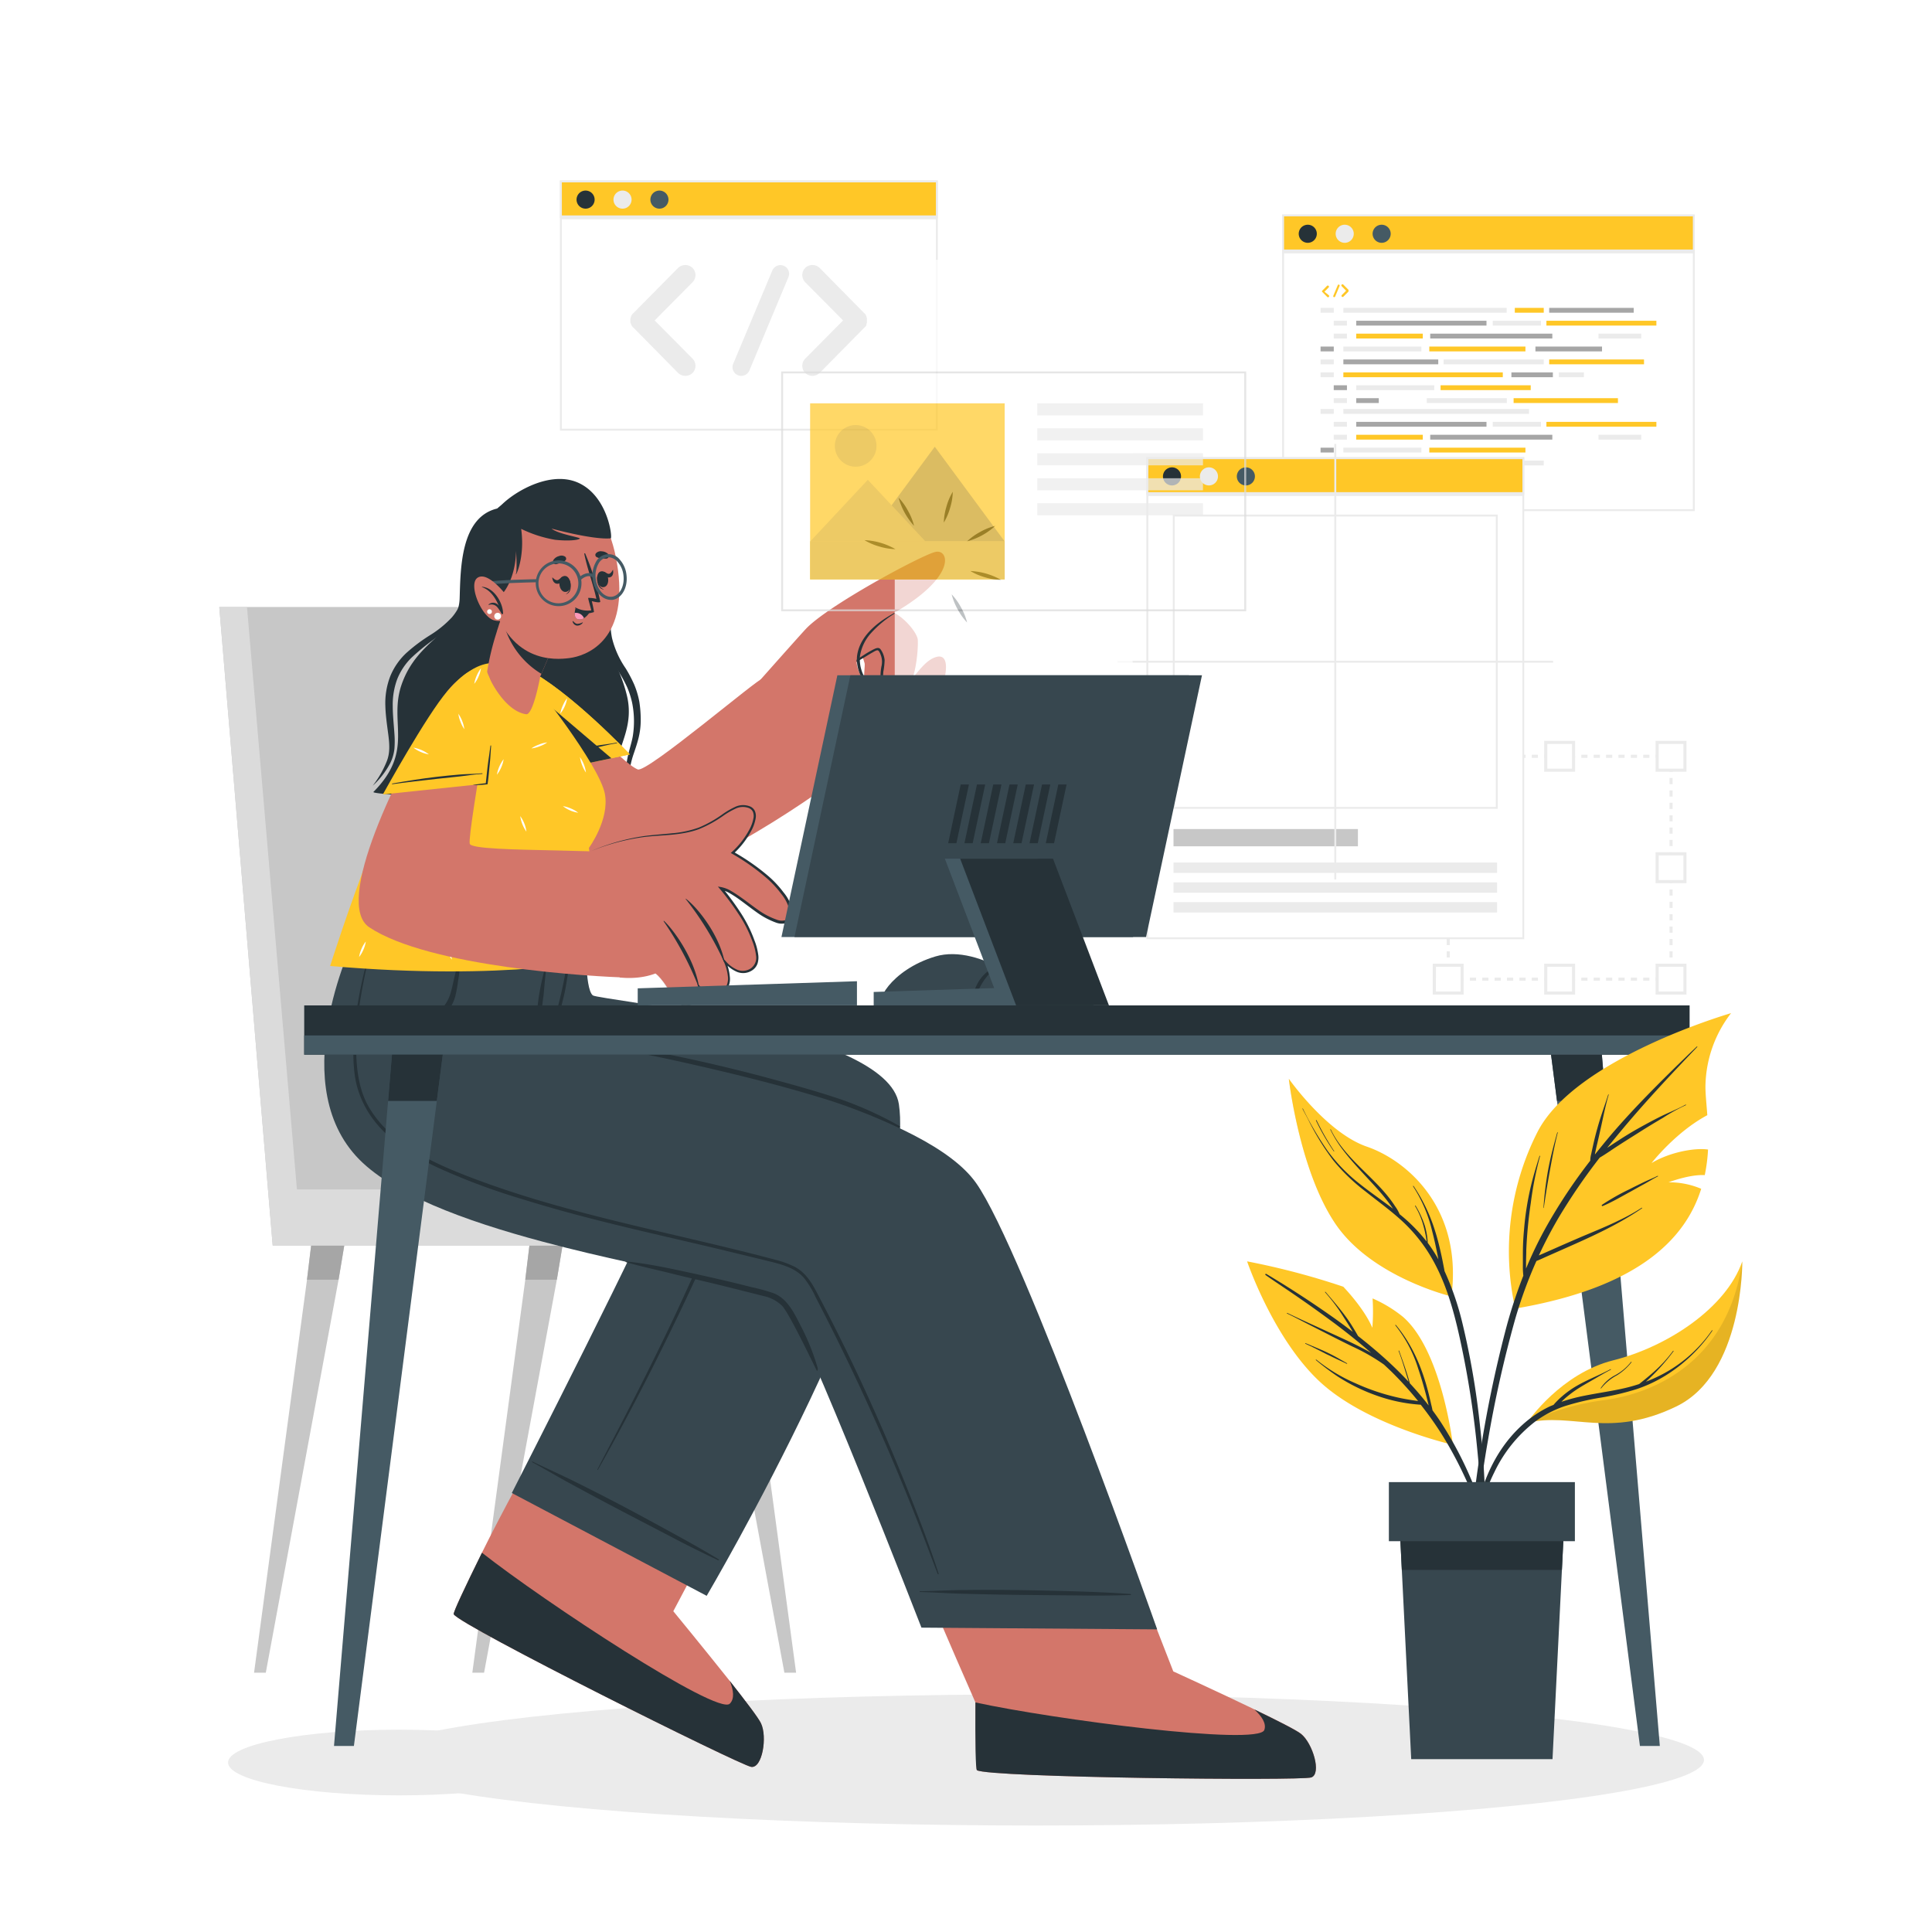 <svg class="animated" id="freepik_stories-developer-activity" xmlns="http://www.w3.org/2000/svg" viewBox="0 0 500 500" version="1.1" xmlns:xlink="http://www.w3.org/1999/xlink" xmlns:svgjs="http://svgjs.com/svgjs"><style>svg#freepik_stories-developer-activity:not(.animated) .animable {opacity: 0;}svg#freepik_stories-developer-activity.animated #freepik--Windows--inject-129 {animation: 6s Infinite  linear floating;animation-delay: 0s;}            @keyframes floating {                0% {                    opacity: 1;                    transform: translateY(0px);                }                50% {                    transform: translateY(-10px);                }                100% {                    opacity: 1;                    transform: translateY(0px);                }            }        .animator-hidden { display: none; }</style><g id="freepik--background-complete--inject-129" class="animable animator-hidden" style="transform-origin: 254.58px 228.698px;"><rect x="322.78" y="288.33" width="88.24" height="122.11" style="fill: rgb(235, 235, 235); transform-origin: 366.9px 349.385px;" id="elnzjsohwoncp" class="animable"></rect><rect x="318.5" y="283.8" width="96.79" height="4.53" style="fill: rgb(219, 219, 219); transform-origin: 366.895px 286.065px;" id="elcnn2pswobvq" class="animable"></rect><rect x="415.29" y="283.8" width="30.44" height="4.53" style="fill: rgb(235, 235, 235); transform-origin: 430.51px 286.065px;" id="el5kgl6qnqpm" class="animable"></rect><rect x="411.01" y="288.33" width="29.9" height="122.11" style="fill: rgb(219, 219, 219); transform-origin: 425.96px 349.385px;" id="elwabc3vayt6h" class="animable"></rect><path d="M401.53,344.86H332.26V305.7h69.27Zm-69-.25h68.77V306H332.51Z" style="fill: rgb(199, 199, 199); transform-origin: 366.895px 325.28px;" id="elx14g7h7prga" class="animable"></path><rect x="357.23" y="317.15" width="13.48" height="7.75" style="fill: rgb(199, 199, 199); transform-origin: 363.97px 321.025px;" id="elrbak6htlez" class="animable"></rect><path d="M374.82,324.44H361.09v-6.83h13.73Zm-13.48-.25h13.23v-6.33H361.34Z" style="fill: rgb(199, 199, 199); transform-origin: 367.955px 321.025px;" id="eleup7nk21laa" class="animable"></path><path d="M401.53,394H332.26V354.86h69.27Zm-69-.25h68.77V355.11H332.51Z" style="fill: rgb(199, 199, 199); transform-origin: 366.895px 374.43px;" id="elsgpiq0ce5yi" class="animable"></path><rect x="357.23" y="366.31" width="13.48" height="7.75" style="fill: rgb(199, 199, 199); transform-origin: 363.97px 370.185px;" id="elrr9aiv924x" class="animable"></rect><path d="M374.82,373.6H361.09v-6.83h13.73Zm-13.48-.25h13.23V367H361.34Z" style="fill: rgb(199, 199, 199); transform-origin: 367.955px 370.185px;" id="eljc26r8uyole" class="animable"></path><path d="M74.39,132.33a3.21,3.21,0,0,1,3.35,0c.28.17.57.34.86.49s.59.31.89.45a3.21,3.21,0,0,1,1.87,2.77l.12,4.13,13.43-.42-.12-4.15a3.14,3.14,0,0,1,1.69-2.87c.57-.32,1.13-.66,1.67-1a3.23,3.23,0,0,1,3.36-.24l3.63,2,6.35-11.85-3.63-1.94a3.21,3.21,0,0,1-1.66-2.93,18.25,18.25,0,0,0-.07-2,3.18,3.18,0,0,1,1.46-3l3.52-2.19L104,98.14l-3.52,2.19a3.14,3.14,0,0,1-3.29,0l-.91-.52-.93-.47a3.12,3.12,0,0,1-1.82-2.75l-.13-4.13L80,92.88,80.13,97a3.15,3.15,0,0,1-1.62,2.87A17.75,17.75,0,0,0,76.69,101a3.13,3.13,0,0,1-3.28.18l-3.63-1.94-6.35,11.84,3.62,2a3.21,3.21,0,0,1,1.67,2.93c0,.66,0,1.31.06,2a3.19,3.19,0,0,1-1.46,3l-3.52,2.17,7.09,11.42Zm2.76-19.9A11,11,0,1,1,81,125.26,11,11,0,0,1,77.15,112.43Z" style="fill: rgb(235, 235, 235); transform-origin: 87.46px 116.315px;" id="elppfhiui02nj" class="animable"></path><path d="M122.69,84.92a2.24,2.24,0,0,1,2.08-1.1l.69,0,.7,0a2.24,2.24,0,0,1,2.07,1.09l1.44,2.51,8.15-4.71-1.44-2.5a2.26,2.26,0,0,1,.08-2.35,13.21,13.21,0,0,0,.71-1.21,2.23,2.23,0,0,1,2-1.24H142V66h-2.89a2.23,2.23,0,0,1-2-1.24,13.21,13.21,0,0,0-.71-1.21,2.26,2.26,0,0,1-.08-2.35l1.44-2.5L129.67,54l-1.45,2.52a2.24,2.24,0,0,1-2.07,1.09l-.69,0-.69,0a2.24,2.24,0,0,1-2.08-1.1L121.25,54l-8.16,4.71,1.45,2.49a2.26,2.26,0,0,1-.08,2.35,11.4,11.4,0,0,0-.71,1.22,2.24,2.24,0,0,1-2,1.24h-2.88v9.41h2.88a2.24,2.24,0,0,1,2,1.24,11.4,11.4,0,0,0,.71,1.22,2.26,2.26,0,0,1,.08,2.35l-1.45,2.49,8.16,4.71Zm-5-14.21a7.72,7.72,0,1,1,7.72,7.71A7.72,7.72,0,0,1,117.74,70.71Z" style="fill: rgb(235, 235, 235); transform-origin: 125.435px 70.715px;" id="elq6ovnut6na" class="animable"></path><path d="M436.57,250.56l-4.7-8.16-2.5,1.45a2.24,2.24,0,0,1-2.34-.08,12.48,12.48,0,0,0-1.22-.71,2.22,2.22,0,0,1-1.24-2v-2.88h-9.42v2.88a2.23,2.23,0,0,1-1.23,2,11.4,11.4,0,0,0-1.22.71,2.26,2.26,0,0,1-2.35.08l-2.5-1.45-4.7,8.16,2.51,1.44a2.23,2.23,0,0,1,1.09,2.08c0,.23,0,.46,0,.69s0,.46,0,.69a2.23,2.23,0,0,1-1.09,2.07L403.15,259l4.7,8.15,2.51-1.44a2.24,2.24,0,0,1,2.34.08,13.38,13.38,0,0,0,1.22.71,2.23,2.23,0,0,1,1.23,2v2.88h9.42v-2.88a2.23,2.23,0,0,1,1.23-2,13.38,13.38,0,0,0,1.22-.71,2.26,2.26,0,0,1,2.35-.08l2.5,1.44,4.7-8.15-2.5-1.44a2.23,2.23,0,0,1-1.09-2.07c0-.23,0-.47,0-.7s0-.46,0-.69a2.23,2.23,0,0,1,1.09-2.08Zm-9,4.21a7.71,7.71,0,1,1-7.71-7.71A7.71,7.71,0,0,1,427.57,254.77Z" style="fill: rgb(235, 235, 235); transform-origin: 419.86px 254.78px;" id="elb4eujpafqd8" class="animable"></path><path d="M267.92,53a7.44,7.44,0,0,1,1.18-4.13,3.64,3.64,0,0,1,6.41,0,8,8,0,0,1,0,8.26,4,4,0,0,1-3.2,1.92,3.93,3.93,0,0,1-3.21-1.92A7.44,7.44,0,0,1,267.92,53Zm6.83,0a5.75,5.75,0,0,0-.83-3.07,2,2,0,0,0-1.61-1.06,2.09,2.09,0,0,0-1.64,1.06,5.66,5.66,0,0,0-.83,3.07,5.6,5.6,0,0,0,.83,3.06,2.08,2.08,0,0,0,1.64,1.07,2,2,0,0,0,1.61-1.07A5.69,5.69,0,0,0,274.75,53Z" style="fill: rgb(235, 235, 235); transform-origin: 272.289px 53.003px;" id="el3anqtp48pu8" class="animable"></path><path d="M283.7,47.9V58.09a1,1,0,0,1-1,.95.93.93,0,0,1-1-.95v-8.5l-.69.4a.9.9,0,0,1-.49.13.94.94,0,0,1-.81-.48.91.91,0,0,1,.31-1.29l2.13-1.27s0,0,.07,0,.05,0,.08,0l.11,0a.1.1,0,0,1,.07,0h.38a.15.15,0,0,1,.1,0h.07c.05,0,.07.06.1.06l.07,0s.06,0,.07.05,0,0,.07.07a.13.13,0,0,1,.05.07l.07.07,0,0s0,0,0,.05,0,.06,0,.09,0,.07,0,.09,0,.07,0,.08,0,.09,0,.12Z" style="fill: rgb(235, 235, 235); transform-origin: 281.63px 53.057px;" id="el45hkkd1pxt6" class="animable"></path><path d="M289.49,47.9V58.09a1,1,0,0,1-1,.95.93.93,0,0,1-.95-.95v-8.5l-.69.4a.9.9,0,0,1-.49.13.93.93,0,0,1-.81-.48.91.91,0,0,1,.31-1.29L288,47.08s.05,0,.07,0,.05,0,.08,0l.11,0a.1.1,0,0,1,.07,0h.38a.15.15,0,0,1,.1,0h.07c.05,0,.07.06.1.06l.07,0,.07.05s.05,0,.07.07a.13.13,0,0,1,.05.07l.07.07,0,0s0,0,0,.05,0,.06,0,.09,0,.07,0,.09,0,.07,0,.08,0,.09,0,.12Z" style="fill: rgb(235, 235, 235); transform-origin: 287.445px 53.056px;" id="el6snzhby2gwc" class="animable"></path><path d="M295.28,47.9V58.09a1,1,0,0,1-1,.95.93.93,0,0,1-.95-.95v-8.5l-.69.4a.9.9,0,0,1-.49.13,1,1,0,0,1-.5-1.77l2.13-1.27s.05,0,.07,0,.05,0,.08,0l.11,0s.05,0,.07,0h.38a.15.15,0,0,1,.1,0h.07c.05,0,.07.06.1.06l.07,0,.07.05s.05,0,.07.07a.21.21,0,0,1,.05.07l.07.07,0,0s0,0,0,.05,0,.06,0,.09a.47.47,0,0,1,0,.09.45.45,0,0,0,0,.08c0,.05,0,.09,0,.12Z" style="fill: rgb(235, 235, 235); transform-origin: 293.279px 53.056px;" id="elq0go65wyg27" class="animable"></path><path d="M297.47,53a7.44,7.44,0,0,1,1.18-4.13,3.64,3.64,0,0,1,6.41,0,7.93,7.93,0,0,1,0,8.26,4,4,0,0,1-3.2,1.92,3.93,3.93,0,0,1-3.21-1.92A7.44,7.44,0,0,1,297.47,53Zm6.83,0a5.75,5.75,0,0,0-.83-3.07,2,2,0,0,0-1.61-1.06,2.09,2.09,0,0,0-1.64,1.06,5.75,5.75,0,0,0-.83,3.07,5.69,5.69,0,0,0,.83,3.06,2.08,2.08,0,0,0,1.64,1.07,2,2,0,0,0,1.61-1.07A5.69,5.69,0,0,0,304.3,53Z" style="fill: rgb(235, 235, 235); transform-origin: 301.845px 53.003px;" id="elyxht7c9jyub" class="animable"></path><path d="M309.74,53a7.44,7.44,0,0,1,1.18-4.13A3.88,3.88,0,0,1,314.13,47a3.93,3.93,0,0,1,3.2,1.91,7.93,7.93,0,0,1,0,8.26,4,4,0,0,1-3.2,1.92,3.91,3.91,0,0,1-3.21-1.92A7.44,7.44,0,0,1,309.74,53Zm6.83,0a5.75,5.75,0,0,0-.83-3.07,2,2,0,0,0-1.61-1.06,2.09,2.09,0,0,0-1.64,1.06,5.66,5.66,0,0,0-.83,3.07,5.6,5.6,0,0,0,.83,3.06,2.08,2.08,0,0,0,1.64,1.07,2,2,0,0,0,1.61-1.07A5.69,5.69,0,0,0,316.57,53Z" style="fill: rgb(235, 235, 235); transform-origin: 314.114px 53.045px;" id="elbogi0ei64lq" class="animable"></path><path d="M322,53a7.44,7.44,0,0,1,1.18-4.13A3.88,3.88,0,0,1,326.4,47a3.93,3.93,0,0,1,3.2,1.91,7.93,7.93,0,0,1,0,8.26A4,4,0,0,1,326.4,59a3.91,3.91,0,0,1-3.21-1.92A7.44,7.44,0,0,1,322,53Zm6.83,0a5.75,5.75,0,0,0-.83-3.07,2,2,0,0,0-1.61-1.06,2.09,2.09,0,0,0-1.64,1.06,5.66,5.66,0,0,0-.83,3.07,5.6,5.6,0,0,0,.83,3.06,2.08,2.08,0,0,0,1.64,1.07A2,2,0,0,0,328,56.05,5.69,5.69,0,0,0,328.84,53Z" style="fill: rgb(235, 235, 235); transform-origin: 326.38px 53px;" id="elsjch6eiy6ok" class="animable"></path><path d="M337.79,47.9V58.09a1,1,0,0,1-1,.95.94.94,0,0,1-.95-.95v-8.5l-.69.4a.89.89,0,0,1-.48.13.94.94,0,0,1-.82-.48.91.91,0,0,1,.31-1.29l2.13-1.27s.05,0,.07,0,.05,0,.09,0l.1,0a.1.1,0,0,1,.07,0H337a.15.15,0,0,1,.1,0h.07c.05,0,.07.06.11.06l.06,0s.06,0,.07.05.05,0,.07.07a.13.13,0,0,1,.05.07.46.46,0,0,1,.07.07l0,0s0,0,0,.05,0,.06,0,.09,0,.07,0,.09,0,.07,0,.08,0,.09,0,.12Z" style="fill: rgb(235, 235, 235); transform-origin: 335.745px 53.056px;" id="elcxpoaq0gbr" class="animable"></path><path d="M340,53a7.44,7.44,0,0,1,1.18-4.13,3.64,3.64,0,0,1,6.41,0,7.93,7.93,0,0,1,0,8.26,4,4,0,0,1-3.2,1.92,3.93,3.93,0,0,1-3.21-1.92A7.44,7.44,0,0,1,340,53Zm6.83,0a5.75,5.75,0,0,0-.83-3.07,2,2,0,0,0-1.61-1.06,2.1,2.1,0,0,0-1.64,1.06A5.75,5.75,0,0,0,341.9,53a5.69,5.69,0,0,0,.83,3.06,2.09,2.09,0,0,0,1.64,1.07A2,2,0,0,0,346,56.05,5.69,5.69,0,0,0,346.81,53Z" style="fill: rgb(235, 235, 235); transform-origin: 344.375px 53.003px;" id="elgh0vma2kcjb" class="animable"></path><path d="M271.56,68.63v10.2a1,1,0,0,1-1,1,.93.93,0,0,1-.95-1v-8.5l-.69.39a.84.84,0,0,1-.49.14.94.94,0,0,1-.81-.48.93.93,0,0,1,.31-1.3l2.13-1.26s.05,0,.07,0,0,0,.08-.06h.11a.1.1,0,0,1,.07,0,.23.23,0,0,1,.12,0h.19a.1.1,0,0,0,.07,0,.24.24,0,0,1,.1,0,.1.1,0,0,1,.07,0s.07,0,.1,0l.07.06.07,0s.05,0,.07.07a.1.1,0,0,1,.05.07l.07.06,0,0s0,0,0,0,0,0,0,.09,0,.07,0,.08,0,.07,0,.09,0,.09,0,.12Z" style="fill: rgb(235, 235, 235); transform-origin: 269.517px 73.791px;" id="elf1kz3lk24aq" class="animable"></path><path d="M273.75,73.73a7.44,7.44,0,0,1,1.18-4.13,3.64,3.64,0,0,1,6.41,0,7.93,7.93,0,0,1,0,8.26,4,4,0,0,1-3.2,1.92,3.93,3.93,0,0,1-3.21-1.92A7.46,7.46,0,0,1,273.75,73.73Zm6.83,0a5.75,5.75,0,0,0-.83-3.07,2,2,0,0,0-1.61-1.06,2.08,2.08,0,0,0-1.64,1.06,6.07,6.07,0,0,0,0,6.13,2.12,2.12,0,0,0,1.64,1.07,2,2,0,0,0,1.61-1.07A5.71,5.71,0,0,0,280.58,73.73Z" style="fill: rgb(235, 235, 235); transform-origin: 278.125px 73.733px;" id="elh3fd2eedg3f" class="animable"></path><path d="M289.53,68.63v10.2a1,1,0,0,1-1,1,.94.94,0,0,1-.95-1v-8.5l-.69.39a.81.81,0,0,1-.48.14.94.94,0,0,1-.82-.48.93.93,0,0,1,.32-1.3l2.12-1.26s.05,0,.07,0,.05,0,.09-.06h.1a.1.1,0,0,1,.07,0,.25.25,0,0,1,.12,0h.19a.1.1,0,0,0,.07,0,.24.24,0,0,1,.1,0s.06,0,.07,0,.07,0,.11,0a.14.14,0,0,0,.07.06l.07,0a.19.19,0,0,1,.06.07.14.14,0,0,1,.06.07l.07.06v0s0,0,0,0a.16.16,0,0,1,0,.09s0,.07,0,.08a.64.64,0,0,0,0,.09.16.16,0,0,0,0,.12Z" style="fill: rgb(235, 235, 235); transform-origin: 287.488px 73.791px;" id="elmd4ylosrqcm" class="animable"></path><path d="M291.72,73.73a7.44,7.44,0,0,1,1.18-4.13,3.64,3.64,0,0,1,6.41,0,7.93,7.93,0,0,1,0,8.26,3.64,3.64,0,0,1-6.41,0A7.46,7.46,0,0,1,291.72,73.73Zm6.83,0a5.66,5.66,0,0,0-.83-3.07,2,2,0,0,0-1.61-1.06,2.08,2.08,0,0,0-1.64,1.06,6.07,6.07,0,0,0,0,6.13,2.12,2.12,0,0,0,1.64,1.07,2,2,0,0,0,1.61-1.07A5.63,5.63,0,0,0,298.55,73.73Z" style="fill: rgb(235, 235, 235); transform-origin: 296.095px 73.73px;" id="el7ft2mjswarw" class="animable"></path><path d="M304,73.73a7.44,7.44,0,0,1,1.18-4.13,3.64,3.64,0,0,1,6.41,0,7.93,7.93,0,0,1,0,8.26,3.64,3.64,0,0,1-6.41,0A7.46,7.46,0,0,1,304,73.73Zm6.83,0a5.75,5.75,0,0,0-.83-3.07,2,2,0,0,0-1.61-1.06,2.08,2.08,0,0,0-1.64,1.06,6.07,6.07,0,0,0,0,6.13,2.12,2.12,0,0,0,1.64,1.07A2,2,0,0,0,310,76.79,5.71,5.71,0,0,0,310.82,73.73Z" style="fill: rgb(235, 235, 235); transform-origin: 308.375px 73.73px;" id="ele5x5q7mrn9n" class="animable"></path><path d="M316.26,73.73a7.44,7.44,0,0,1,1.18-4.13,3.64,3.64,0,0,1,6.41,0,7.93,7.93,0,0,1,0,8.26,3.64,3.64,0,0,1-6.41,0A7.46,7.46,0,0,1,316.26,73.73Zm6.83,0a5.75,5.75,0,0,0-.83-3.07,2,2,0,0,0-1.61-1.06A2.08,2.08,0,0,0,319,70.66a6.07,6.07,0,0,0,0,6.13,2.12,2.12,0,0,0,1.64,1.07,2,2,0,0,0,1.61-1.07A5.71,5.71,0,0,0,323.09,73.73Z" style="fill: rgb(235, 235, 235); transform-origin: 320.635px 73.73px;" id="el4a1cf6r6e32" class="animable"></path><path d="M332,68.63v10.2a1,1,0,0,1-1,1,.94.94,0,0,1-1-1v-8.5l-.69.39a.81.81,0,0,1-.48.14,1,1,0,0,1-.5-1.78l2.12-1.26s.06,0,.07,0,.05,0,.09-.06h.1a.11.11,0,0,1,.07,0,.27.27,0,0,1,.12,0h.19a.11.11,0,0,0,.07,0,.35.35,0,0,1,.11,0,.11.11,0,0,1,.07,0c.05,0,.06,0,.1,0a.22.22,0,0,0,.07.06l.07,0a.46.46,0,0,1,.07.07.25.25,0,0,1,.05.07l.07.06v0s0,0,0,0,0,0,0,.09,0,.07,0,.08a.64.64,0,0,0,0,.09.16.16,0,0,0,0,.12Z" style="fill: rgb(235, 235, 235); transform-origin: 329.974px 73.793px;" id="el0yupn54672w" class="animable"></path><path d="M334.24,73.73a7.35,7.35,0,0,1,1.17-4.13,3.63,3.63,0,0,1,6.41,0,7.93,7.93,0,0,1,0,8.26,3.63,3.63,0,0,1-6.41,0A7.37,7.37,0,0,1,334.24,73.73Zm6.82,0a5.66,5.66,0,0,0-.83-3.07,2,2,0,0,0-1.6-1.06A2.05,2.05,0,0,0,337,70.66a6.07,6.07,0,0,0,0,6.13,2.09,2.09,0,0,0,1.64,1.07,2,2,0,0,0,1.6-1.07A5.63,5.63,0,0,0,341.06,73.73Z" style="fill: rgb(235, 235, 235); transform-origin: 338.609px 73.73px;" id="eldqmcp277mba" class="animable"></path><path d="M350,68.63v10.2a1,1,0,0,1-1,1,.93.93,0,0,1-.95-1v-8.5l-.69.39a.84.84,0,0,1-.49.14.91.91,0,0,1-.81-.48.93.93,0,0,1,.31-1.3l2.13-1.26s.05,0,.07,0,.05,0,.08-.06h.11s.05,0,.06,0a.3.3,0,0,1,.13,0h.19s.05,0,.06,0,.07,0,.11,0a.1.1,0,0,1,.07,0c.05,0,.07,0,.1,0l.07.06.07,0,.07.07s0,0,.05.07l.07.06,0,0s0,0,0,0,0,0,0,.09,0,.07,0,.08a.64.64,0,0,0,0,.09c0,.05,0,.09,0,.12Z" style="fill: rgb(235, 235, 235); transform-origin: 347.957px 73.792px;" id="elrdt3pp2h0sp" class="animable"></path><path d="M268,94.47a7.41,7.41,0,0,1,1.18-4.13,3.64,3.64,0,0,1,6.41,0,7.93,7.93,0,0,1,0,8.26,4,4,0,0,1-3.2,1.92,3.93,3.93,0,0,1-3.21-1.92A7.48,7.48,0,0,1,268,94.47Zm6.83,0a5.79,5.79,0,0,0-.83-3.08,2,2,0,0,0-1.61-1,2.09,2.09,0,0,0-1.64,1,5.79,5.79,0,0,0-.83,3.08,5.71,5.71,0,0,0,.83,3.06,2.12,2.12,0,0,0,1.64,1.07A2,2,0,0,0,274,97.53,5.71,5.71,0,0,0,274.79,94.47Z" style="fill: rgb(235, 235, 235); transform-origin: 272.375px 94.473px;" id="el8zdytt2hpf6" class="animable"></path><path d="M280.23,94.47a7.41,7.41,0,0,1,1.18-4.13,3.64,3.64,0,0,1,6.41,0,7.93,7.93,0,0,1,0,8.26,4,4,0,0,1-3.2,1.92,3.93,3.93,0,0,1-3.21-1.92A7.48,7.48,0,0,1,280.23,94.47Zm6.83,0a5.79,5.79,0,0,0-.83-3.08,2,2,0,0,0-1.61-1,2.09,2.09,0,0,0-1.64,1,5.79,5.79,0,0,0-.83,3.08,5.71,5.71,0,0,0,.83,3.06,2.12,2.12,0,0,0,1.64,1.07,2,2,0,0,0,1.61-1.07A5.71,5.71,0,0,0,287.06,94.47Z" style="fill: rgb(235, 235, 235); transform-origin: 284.605px 94.473px;" id="elnplkli0xku" class="animable"></path><path d="M296,89.37v10.2a1,1,0,0,1-1,1,.94.94,0,0,1-1-1V91.06l-.69.4a.81.81,0,0,1-.48.14,1,1,0,0,1-.5-1.78l2.12-1.26.07,0s.05,0,.09,0h.1a.1.1,0,0,1,.07,0,.27.27,0,0,1,.12,0h.19a.1.1,0,0,0,.07,0,.24.24,0,0,1,.1,0s.06,0,.07,0,.07.05.11.05a.1.1,0,0,0,.07,0s0,0,.07.06.05,0,.06.06l.06.07a.23.23,0,0,0,.07.07v0s0,0,0,0a.14.14,0,0,1,0,.09s0,.06,0,.08a.64.64,0,0,0,0,.09.17.17,0,0,0,0,.12Z" style="fill: rgb(235, 235, 235); transform-origin: 293.974px 94.563px;" id="elevbwwo3e51" class="animable"></path><path d="M298.21,94.47a7.33,7.33,0,0,1,1.17-4.13,3.63,3.63,0,0,1,6.41,0,7.93,7.93,0,0,1,0,8.26,3.63,3.63,0,0,1-6.41,0A7.4,7.4,0,0,1,298.21,94.47Zm6.82,0a5.7,5.7,0,0,0-.83-3.08,2,2,0,0,0-1.6-1,2.09,2.09,0,0,0-1.65,1,5.79,5.79,0,0,0-.83,3.08,5.71,5.71,0,0,0,.83,3.06,2.12,2.12,0,0,0,1.65,1.07,2,2,0,0,0,1.6-1.07A5.63,5.63,0,0,0,305,94.47Z" style="fill: rgb(235, 235, 235); transform-origin: 302.579px 94.47px;" id="elq3ptpetto68" class="animable"></path><path d="M310.47,94.47a7.41,7.41,0,0,1,1.18-4.13,3.64,3.64,0,0,1,6.41,0,7.93,7.93,0,0,1,0,8.26,3.64,3.64,0,0,1-6.41,0A7.48,7.48,0,0,1,310.47,94.47Zm6.83,0a5.7,5.7,0,0,0-.83-3.08,2,2,0,0,0-1.61-1,2.09,2.09,0,0,0-1.64,1,5.79,5.79,0,0,0-.83,3.08,5.71,5.71,0,0,0,.83,3.06,2.12,2.12,0,0,0,1.64,1.07,2,2,0,0,0,1.61-1.07A5.63,5.63,0,0,0,317.3,94.47Z" style="fill: rgb(235, 235, 235); transform-origin: 314.845px 94.47px;" id="elwn4ld09fasj" class="animable"></path><path d="M326.25,89.37v10.2a1,1,0,0,1-1,1,1,1,0,0,1-1-1V91.06l-.69.4a.79.79,0,0,1-.48.14,1,1,0,0,1-.5-1.78l2.12-1.26s.06,0,.07,0,0,0,.09,0h.1a.11.11,0,0,1,.07,0,.27.27,0,0,1,.12,0h.19a.11.11,0,0,0,.07,0,.35.35,0,0,1,.11,0,.11.11,0,0,1,.07,0c.05,0,.06.05.1.05a.13.13,0,0,0,.07,0l.07.06s0,0,.07.06l0,.07a.46.46,0,0,0,.07.07v0s0,0,0,0a.15.15,0,0,1,0,.09s0,.06,0,.08a.64.64,0,0,0,0,.09.17.17,0,0,0,0,.12Z" style="fill: rgb(235, 235, 235); transform-origin: 324.224px 94.562px;" id="elzot7s325y2a" class="animable"></path><path d="M332,89.37v10.2a1,1,0,0,1-1,1,1,1,0,0,1-1-1V91.06l-.69.4a.81.81,0,0,1-.48.14,1,1,0,0,1-.5-1.78l2.12-1.26s.06,0,.07,0,.05,0,.09,0h.1a.11.11,0,0,1,.07,0,.27.27,0,0,1,.12,0h.19a.11.11,0,0,0,.07,0,.35.35,0,0,1,.11,0,.11.11,0,0,1,.07,0c.05,0,.06.05.1.05a.13.13,0,0,0,.07,0l.07.06s.05,0,.07.06l.05.07.07.07v0s0,0,0,0a.15.15,0,0,1,0,.09s0,.06,0,.08a.64.64,0,0,0,0,.09.17.17,0,0,0,0,.12Z" style="fill: rgb(235, 235, 235); transform-origin: 329.974px 94.562px;" id="elw9xl0ndk1gg" class="animable"></path><path d="M334.24,94.47a7.33,7.33,0,0,1,1.17-4.13,3.63,3.63,0,0,1,6.41,0,7.93,7.93,0,0,1,0,8.26,3.63,3.63,0,0,1-6.41,0A7.4,7.4,0,0,1,334.24,94.47Zm6.82,0a5.7,5.7,0,0,0-.83-3.08,2,2,0,0,0-1.6-1,2.06,2.06,0,0,0-1.64,1,5.7,5.7,0,0,0-.83,3.08,5.63,5.63,0,0,0,.83,3.06,2.09,2.09,0,0,0,1.64,1.07,2,2,0,0,0,1.6-1.07A5.63,5.63,0,0,0,341.06,94.47Z" style="fill: rgb(235, 235, 235); transform-origin: 338.609px 94.47px;" id="el1nvs5bhcsqs" class="animable"></path><path d="M350,89.37v10.2a1,1,0,0,1-1,1,.94.94,0,0,1-.95-1V91.06l-.69.4a.84.84,0,0,1-.49.14.91.91,0,0,1-.81-.48.92.92,0,0,1,.31-1.3l2.13-1.26s.05,0,.07,0,.05,0,.08,0h.11s.05,0,.06,0a.3.3,0,0,1,.13,0h.19s.05,0,.06,0,.07,0,.11,0a.1.1,0,0,1,.07,0c.05,0,.07.05.1.05a.18.18,0,0,0,.07,0l.07.06s.05,0,.07.06l.05.07a.46.46,0,0,0,.07.07l0,0a.43.43,0,0,1,0,0,.15.15,0,0,1,0,.09.41.41,0,0,1,0,.08.64.64,0,0,0,0,.09.14.14,0,0,0,0,.12Z" style="fill: rgb(235, 235, 235); transform-origin: 347.955px 94.561px;" id="el313rvmfkf92" class="animable"></path></g><g id="freepik--Floor--inject-129" class="animable animator-hidden" style="transform-origin: 250px 410.48px;"><polygon points="51.54 410.48 101.16 410.23 150.77 410.14 250 409.98 349.23 410.14 398.84 410.23 448.46 410.48 398.84 410.72 349.23 410.81 250 410.98 150.77 410.81 101.16 410.72 51.54 410.48" style="fill: rgb(38, 50, 56); transform-origin: 250px 410.48px;" id="elqh9fc44l9an" class="animable"></polygon></g><g id="freepik--Shadow--inject-129" class="animable" style="transform-origin: 250.005px 455.47px;"><ellipse cx="103.3" cy="456.14" rx="44.28" ry="8.5" style="fill: rgb(235, 235, 235); transform-origin: 103.3px 456.14px;" id="elfyixdbfea9" class="animable"></ellipse><ellipse cx="267.97" cy="455.47" rx="173.02" ry="16.97" style="fill: rgb(235, 235, 235); transform-origin: 267.97px 455.47px;" id="el4cezlqfnryg" class="animable"></ellipse></g><g id="freepik--Character--inject-129" class="animable" style="transform-origin: 198.657px 292.16px;"><polygon points="181.38 314.51 184.16 331.19 203 432.89 206.03 432.89 192.34 331.19 190.31 314.51 181.38 314.51" style="fill: rgb(199, 199, 199); transform-origin: 193.705px 373.7px;" id="elewpoqezt4ed" class="animable"></polygon><polygon points="190.31 314.51 181.38 314.51 184.16 331.19 192.34 331.19 190.31 314.51" style="fill: rgb(166, 166, 166); transform-origin: 186.86px 322.85px;" id="elx3a2g9w8qu" class="animable"></polygon><polygon points="122.24 432.89 125.28 432.89 144.11 331.19 146.89 314.51 137.96 314.51 135.94 331.19 122.24 432.89" style="fill: rgb(199, 199, 199); transform-origin: 134.565px 373.7px;" id="elfe83wt12mh5" class="animable"></polygon><polygon points="137.96 314.51 135.94 331.19 144.11 331.19 146.89 314.51 137.96 314.51" style="fill: rgb(166, 166, 166); transform-origin: 141.415px 322.85px;" id="el1woehwsqut4i" class="animable"></polygon><polygon points="65.75 432.89 68.79 432.89 87.62 331.19 90.4 314.51 81.47 314.51 79.45 331.19 65.75 432.89" style="fill: rgb(199, 199, 199); transform-origin: 78.075px 373.7px;" id="el17jfxb99gp8" class="animable"></polygon><polygon points="79.45 331.19 87.62 331.19 90.4 314.51 81.47 314.51 79.45 331.19" style="fill: rgb(166, 166, 166); transform-origin: 84.925px 322.85px;" id="eldijj9sq6kf" class="animable"></polygon><polygon points="70.57 322.35 208.57 322.35 208.57 307.81 156.91 307.81 130.01 157.09 56.75 157.09 70.57 322.35" style="fill: rgb(199, 199, 199); transform-origin: 132.66px 239.72px;" id="elrjvu76lzon" class="animable"></polygon><polygon points="71.16 307.81 208.57 307.81 208.57 322.35 70.64 322.35 71.16 307.81" style="fill: rgb(219, 219, 219); transform-origin: 139.605px 315.08px;" id="el3dkk1tnruvn" class="animable"></polygon><polygon points="70.57 322.35 78.09 322.35 63.92 157.09 56.75 157.09 70.57 322.35" style="fill: rgb(219, 219, 219); transform-origin: 67.42px 239.72px;" id="eldf0aqao1yum" class="animable"></polygon><path d="M194.42,457.27c-2.87-.39-75.17-36.46-77-39.5-.23-.35,2.88-6.95,7.31-15.93,10-20.33,30-54.7,30-54.7l43.52,24.46-24,45.38s8,9.74,14.57,18c0,0,0,0,0,0,4,5.09,7.47,9.61,8.1,11C198.62,449.51,197.29,457.67,194.42,457.27Z" style="fill: rgb(211, 118, 106); transform-origin: 157.829px 402.212px;" id="elp64bw64wk7" class="animable"></path><path d="M194.42,457.27c-2.87-.39-75.17-36.46-77-39.5-.23-.35,2.88-6.95,7.31-15.93,16.07,12.65,60.91,42.18,64.13,39.08,1.28-1.24,1-3.5,0-5.91,4,5.09,7.47,9.61,8.1,11C198.62,449.51,197.29,457.67,194.42,457.27Z" style="fill: rgb(38, 50, 56); transform-origin: 157.547px 429.562px;" id="elk93gu77q87" class="animable"></path><path d="M182.89,413l-50.43-26.61s38.47-75.4,37.46-76.71c-3.53-4.55-46.13-2.48-64.53-20.77-19.48-19.36-4.6-46.93-4.6-46.93h50.9s-.47,13.81,1.72,15.62c1.45,1.21,76.29,8.42,79.22,28.17C237.7,319.92,182.89,413,182.89,413Z" style="fill: rgb(55, 71, 79); transform-origin: 164.158px 327.49px;" id="eljdxewy0mjr" class="animable"></path><path d="M186,403.56c-6.06-3.66-12.28-7-18.52-10.4s-12.51-6.64-18.85-9.78c-3.58-1.77-7.23-3.38-10.82-5.14a.1.1,0,0,0-.09.17c3.14,1.69,6.19,3.54,9.32,5.24s6.18,3.35,9.29,5c6.25,3.32,12.55,6.56,18.82,9.84,3.54,1.85,7.12,3.6,10.72,5.31A.13.13,0,1,0,186,403.56Z" style="fill: rgb(38, 50, 56); transform-origin: 161.88px 391.027px;" id="el255czla1jx1j" class="animable"></path><path d="M190,301.27c-1.25-2.59-4.58-3-7.05-3.59q-10.15-2.54-20.3-5.05c-12-3-24.36-5.78-35.1-12.13-5.13-3-10.12-6.87-12.68-12.41s-2.56-11.44-2.6-17.29c0-1.44.08-2.89.17-4.33,0-.12-.19-.12-.2,0-.37,5.76-1,11.52.33,17.22a23.38,23.38,0,0,0,3.23,7.77,26.65,26.65,0,0,0,5.85,6.14c9.5,7.46,21.42,11,32.95,14,6.51,1.67,13.05,3.25,19.58,4.85l10.09,2.47a9.25,9.25,0,0,1,4.14,1.63,4.36,4.36,0,0,1,1.25,3.66,14.35,14.35,0,0,1-1,4c-.6,1.58-1.24,3.15-1.88,4.72q-1.86,4.59-3.82,9.14-4,9.18-8.22,18.22c-5.66,12-11.71,23.85-17.87,35.61-.77,1.46-1.52,2.94-2.27,4.41,0,.09.09.16.14.08,6.6-11.63,12.77-23.52,18.64-35.53s11.38-24,16.1-36.45C190.26,306.21,191.05,303.51,190,301.27Z" style="fill: rgb(38, 50, 56); transform-origin: 151.134px 313.403px;" id="elm5ijz05ckha" class="animable"></path><path d="M339.35,460c-2.76.91-83.55.05-86.53-1.88-.35-.21-.38-17.53-.38-17.53-13.26-30.12-25.27-59.25-25.27-59.25l56.48-.07,20,51.29s11.49,5.24,21,9.83l0,0c5.83,2.81,10.91,5.38,12.07,6.32C339.73,451.14,342.1,459.06,339.35,460Z" style="fill: rgb(211, 118, 106); transform-origin: 283.867px 420.817px;" id="elopr7mnry0q" class="animable"></path><path d="M339.35,460c-2.76.91-83.55.05-86.53-1.88-.35-.21-.44-7.51-.38-17.53,20,4.36,73.22,11.33,74.76,7.13.61-1.66-.66-3.56-2.57-5.31,5.83,2.81,10.91,5.38,12.07,6.32C339.73,451.14,342.1,459.06,339.35,460Z" style="fill: rgb(38, 50, 56); transform-origin: 296.494px 450.477px;" id="el0uz8x9f0cfp" class="animable"></path><path d="M299.47,421.68l-61-.45s-30.68-79-35.62-84.3c-2.51-2.69-19.3-5.67-39.34-10.07l-.11,0c-7.41-1.63-15.26-3.45-23-5.53-20.12-5.37-39.47-12.43-48.29-22.18-18.43-20.38,0-57.2,0-57.2h51.94s1.29,16-2.69,25.84c0,0,38.21,5.61,70.39,16.05,18.23,5.92,34.52,13.39,40.83,22.28C264.92,323.49,299.47,421.68,299.47,421.68Z" style="fill: rgb(55, 71, 79); transform-origin: 191.694px 331.815px;" id="elk05lavyu07k" class="animable"></path><path d="M292.59,412.53c-7.07-.52-14.14-.7-21.22-.87s-14.17-.25-21.25-.17c-4,0-8,.27-12,.33a.1.1,0,1,0,0,.19c3.56.08,7.12.35,10.69.44s7,.18,10.53.24c7.08.12,14.16.15,21.24.23,4,.05,8,0,12-.13A.13.13,0,0,0,292.59,412.53Z" style="fill: rgb(38, 50, 56); transform-origin: 265.352px 412.199px;" id="eltjkhpwyeso" class="animable"></path><path d="M118.58,249.51a3.48,3.48,0,0,1-.29.69.09.09,0,0,0,0,.12c-.69,2.13-1,4.39-1.63,6.52a10.15,10.15,0,0,1-3.94,5.63c-4,2.8-8.88,4.07-13.56,5.23-.15,0-.1.25,0,.26a25.85,25.85,0,0,0,8-1.23A21,21,0,0,0,114,263.5a10.56,10.56,0,0,0,3.87-5.82,36.81,36.81,0,0,0,.67-3.75,29.19,29.19,0,0,0,.47-4.38A.2.2,0,0,0,118.58,249.51Z" style="fill: rgb(38, 50, 56); transform-origin: 109.038px 258.638px;" id="elufmg09dp3sq" class="animable"></path><path d="M150.88,264.21a59.27,59.27,0,0,0-9.34,3.56l-.15.07a2.26,2.26,0,0,0,.14-.57c0-.22.08-.45.11-.67s.06-.47.08-.71l0-.36v0a2.76,2.76,0,0,0,2-1,7.28,7.28,0,0,0,1.25-2.93c.35-1.33.68-2.67,1-4s.59-3,.83-4.51a29.14,29.14,0,0,0,.51-4.47.21.21,0,0,0-.41,0c-.35,1.37-.51,2.8-.77,4.19s-.56,2.79-.88,4.18-.67,2.77-1,4.14-.68,3-2.1,3.39c-2.91.83-1.6-5.71-1.47-7,.29-3,.48-6,1-8.92a.1.1,0,0,0-.19-.05c-.63,2.7-1.35,5.35-1.83,8.09-.24,1.33-.41,2.69-.55,4a6.24,6.24,0,0,0,.26,3.48,2.55,2.55,0,0,0,1.93,1.42l-.09.31c-.07.21-.14.43-.19.65s-.11.44-.16.66a1.6,1.6,0,0,0-.09.81.33.33,0,0,0,.14.17c-1.25.54-2.49,1.08-3.72,1.65a32.53,32.53,0,0,0-4.48,2.18c-.17.08,0,.31.12.28a33,33,0,0,0,4.7-1.7c1.56-.6,3.1-1.23,4.64-1.87a58.76,58.76,0,0,0,8.88-4.14A.14.14,0,0,0,150.88,264.21Z" style="fill: rgb(38, 50, 56); transform-origin: 141.894px 260.354px;" id="elglr31r8p7c" class="animable"></path><path d="M233.89,383q-4.83-11.94-10.21-23.64T212.3,336.23c-1.73-3.32-3.3-6.68-6.78-8.46a25,25,0,0,0-5-1.78c-2-.54-4-1.06-6.08-1.58-16.54-4.17-33.26-7.62-49.69-12.23-8.22-2.3-16.36-4.9-24.31-8-6.45-2.52-12.89-5.45-18.26-9.91a29.19,29.19,0,0,1-6.55-7.46c-2-3.41-6.79-12.68.26-40.76,0-.12-.14-.22-.18-.1-5.62,20-4.43,30.9-3.4,34.87a25.33,25.33,0,0,0,4.61,9.31c4.16,5.31,10,9,16,11.87a167.85,167.85,0,0,0,22.26,8.34c16.38,5.13,33.18,8.73,49.86,12.68,4.14,1,8.27,2,12.39,3,3.68.94,8,1.69,10.62,4.68a24.23,24.23,0,0,1,3.08,5.09q1.49,2.87,2.94,5.74,3,5.91,5.84,11.86,11.25,23.52,20.48,47.94c.76,2,1.51,4,2.28,6,.06.15.3.08.25-.08C240.28,399.12,237.12,391,233.89,383Z" style="fill: rgb(38, 50, 56); transform-origin: 167.185px 326.654px;" id="elhxd3wrtsgyr" class="animable"></path><path d="M211.57,353.89a58.51,58.51,0,0,0-4.4-10.87c-1.62-3.19-3.44-7-7-8.35a52.14,52.14,0,0,0-5.79-1.59q-3.06-.78-6.14-1.51-6.16-1.45-12.36-2.76c-4.6-1-9.24-1.87-13.91-2.37-.11,0-.12.16,0,.19,3.95,1.15,8,2,12,3s7.81,1.85,11.71,2.8,8,2,12,3a9.76,9.76,0,0,1,4.68,2.47c1.79,1.76,7.94,14.7,8.93,16.63C211.54,355.12,211.73,354.47,211.57,353.89Z" style="fill: rgb(38, 50, 56); transform-origin: 186.756px 340.601px;" id="el22r49wf8x1z" class="animable"></path><path d="M232.81,291.42A94.2,94.2,0,0,0,218,284.65c-5.83-2-11.79-3.65-17.73-5.27q-18.35-5-37.09-8.35-5.33-1-10.68-1.81a95,95,0,0,0-10.5-1.29c-.13,0-.14.18,0,.21,3.08.76,6.26,1.24,9.39,1.77s6.19,1.09,9.28,1.68q9.25,1.77,18.45,3.86c12.14,2.76,24.29,5.77,36.15,9.52a157.59,157.59,0,0,1,17.31,6.9A.26.26,0,0,0,232.81,291.42Z" style="fill: rgb(38, 50, 56); transform-origin: 187.4px 279.904px;" id="elcvp88jvivma" class="animable"></path><path d="M163.41,208.53c-.67,0-3.77-.16-8.32-.33a25.52,25.52,0,0,1-1.69-15.43c.22-1.19-3.06,5.53-2.54,15.27-8.79-.34-20.74-.82-31.17-1.33,0-4.08-.08-7.87-.08-7.87a45.47,45.47,0,0,1-2.19,7.77c-1.43-.06-2.83-.15-4.17-.21a159.83,159.83,0,0,0,.32-17.38,55.73,55.73,0,0,1-6.25,17c-6.62-.39-11-.77-10.67-1.07,10.74-10.85,3.82-17.92,7.31-27.86,4.18-11.9,14.75-13.16,15-22.28.24-7.42.16-20.92,9.7-23.2a18.06,18.06,0,0,1,19.79-2.51c14.43,6.6,7.14,29.06,7.85,33.77,1,6.73,4,9.26,5.91,17s-1.89,12.67-2.61,17.84S165.07,208.62,163.41,208.53Z" style="fill: rgb(38, 50, 56); transform-origin: 130.163px 167.881px;" id="el7qx4kyq5d12" class="animable"></path><path d="M96.46,203.34a25.86,25.86,0,0,0,3.62-6.28c.9-2.21.72-4.54.41-6.95s-.69-4.86-.76-7.4a19.35,19.35,0,0,1,1.22-7.57,16.93,16.93,0,0,1,4.4-6.32,44.17,44.17,0,0,1,6-4.47,27.3,27.3,0,0,0,5.56-4.54,13.3,13.3,0,0,0,3.08-6.45,12.45,12.45,0,0,1-2.37,7,25,25,0,0,1-5.42,5.17,56.79,56.79,0,0,0-5.6,4.58,16.13,16.13,0,0,0-3.83,5.73,19,19,0,0,0-1.13,6.85c0,2.38.28,4.79.44,7.27a25.23,25.23,0,0,1,0,3.79,11,11,0,0,1-1.07,3.71A21.18,21.18,0,0,1,96.46,203.34Z" style="fill: rgb(38, 50, 56); transform-origin: 108.225px 178.35px;" id="elo9fbglbcxyc" class="animable"></path><path d="M156.29,138.17a37.68,37.68,0,0,1,1.45,9c.19,3,.22,6.06.23,9.08l0,4.5a22.79,22.79,0,0,0,.41,4.33,23.78,23.78,0,0,0,3.55,7.9,35.56,35.56,0,0,1,2.17,4.11,21.51,21.51,0,0,1,1.36,4.53,30.38,30.38,0,0,1,.36,4.66,19.34,19.34,0,0,1-.55,4.66c-.37,1.52-.89,3-1.35,4.36a23.21,23.21,0,0,0-1,4.3,9.28,9.28,0,0,0,3.16,7.88,9.41,9.41,0,0,1-4.09-7.94,22,22,0,0,1,.68-4.58c.35-1.49.82-2.92,1.08-4.34a24.3,24.3,0,0,0-.14-8.67,21.86,21.86,0,0,0-1.3-4.09,33.2,33.2,0,0,0-2.1-3.87,45.9,45.9,0,0,1-2.22-4,18.47,18.47,0,0,1-1.47-4.51,23.9,23.9,0,0,1-.3-4.67c0-1.53.08-3,.15-4.54.12-3,.29-6,.34-9A44.36,44.36,0,0,0,156.29,138.17Z" style="fill: rgb(38, 50, 56); transform-origin: 161.143px 172.825px;" id="elsschxcbpyfj" class="animable"></path><path d="M132.12,185.68C142.58,210,155.24,227.42,163.7,228c15.06,1.09,52.81-25.91,53.73-27.28,3.51-5.26-15.31-24-20-25.15-1-.24-30,24.52-32.38,23.56-2-.81-6.31-4.62-18.8-17.15C137.61,173.36,125.43,170.14,132.12,185.68Z" style="fill: rgb(211, 118, 106); transform-origin: 174.027px 201.401px;" id="el6dsyp703vrd" class="animable"></path><path d="M207.38,164.37c4.56-2.19,9.61-5.07,14.9-5.54s10.4,6,10.62,8-.44,14.63-5.71,15.2-3.11-9.32-3.43-10.39-.67-2.45-1.65-2.24-17.49,10.34-17.49,10.34Z" style="fill: rgb(211, 118, 106); transform-origin: 218.778px 170.43px;" id="elrzgq844epg" class="animable"></path><path d="M207.79,165.06c.3,0,13.82-7.13,19.1-7.6s10.41,6,10.62,8-.43,14.63-5.7,15.2-3.12-9.32-3.44-10.39-.66-2.45-1.65-2.24-17.49,10.34-17.49,10.34Z" style="fill: rgb(211, 118, 106); transform-origin: 222.667px 169.06px;" id="elm16u4ctv738" class="animable"></path><path d="M230,180.2a6.39,6.39,0,0,1-1.22-3,11.34,11.34,0,0,1-.17-3.39,18.62,18.62,0,0,0,.33-3,5.78,5.78,0,0,0-1-2.7c-.48-.7-1.23-.36-1.87-.05a26.67,26.67,0,0,0-2.73,1.6c-.95.61-1.89,1.24-2.83,1.86a27.45,27.45,0,0,0-2.88,2c-.06.06,0,.18.08.14a26.79,26.79,0,0,0,2.54-1.49c1-.58,1.91-1.15,2.87-1.71s1.77-1.09,2.68-1.6c.32-.17.95-.61,1.34-.56s.72,1,.84,1.32a5,5,0,0,1,.13,2.87,14.63,14.63,0,0,0-.24,3,7.68,7.68,0,0,0,.52,2.72,10.5,10.5,0,0,0,1.5,2.13C229.87,180.41,230,180.28,230,180.2Z" style="fill: rgb(38, 50, 56); transform-origin: 223.803px 174.029px;" id="el2lbjv865q9g" class="animable"></path><path d="M192.57,180.69s13.17-14.88,15.92-17.86c5.53-6,30.08-19.22,33.62-20s5.62,6.44-11,15.94c-8.75,5-9.82,10.45-9.33,13.35s3.86,8,8.75,7.37,7.3-8.16,11.72-9.45,2.34,7.3-.33,12.42a30.11,30.11,0,0,1-12.08,11.72c-4.07,2.05-16.59,9.13-16.59,9.13Z" style="fill: rgb(211, 118, 106); transform-origin: 218.694px 173.041px;" id="el2a1c1fz0n0l" class="animable"></path><path d="M236.26,175.39c-1.7,1.63-3.59,3.71-6,4.07s-4.31-1.09-5.7-3a9.34,9.34,0,0,1-2-6.65,11.49,11.49,0,0,1,2.77-5.86,27.45,27.45,0,0,1,6.17-5.14c.1-.07,0-.21-.12-.15-2.15,1.25-8.86,4.88-9.59,11.24a9.57,9.57,0,0,0,2.11,6.76c1.3,1.84,3.08,3.55,5.48,3.48,2.93-.07,5.17-2.7,7.06-4.68C236.49,175.36,236.34,175.31,236.26,175.39Z" style="fill: rgb(38, 50, 56); transform-origin: 229.106px 169.394px;" id="elka5c6xxzi8" class="animable"></path><path d="M250.29,140.09a15.78,15.78,0,0,1,3.41-2.44,15.53,15.53,0,0,1,3.88-1.56,17.41,17.41,0,0,1-7.29,4Z" style="fill: rgb(38, 50, 56); transform-origin: 253.935px 138.09px;" id="el1oi4jrl8ylt" class="animable"></path><path d="M244.26,135.24a15.79,15.79,0,0,1,.68-4.13,15.38,15.38,0,0,1,1.64-3.84,15.25,15.25,0,0,1-.68,4.12A15.66,15.66,0,0,1,244.26,135.24Z" style="fill: rgb(38, 50, 56); transform-origin: 245.42px 131.255px;" id="el0dsfodamjzp6" class="animable"></path><path d="M236.56,136.08a17.59,17.59,0,0,1-4-7.28,15.43,15.43,0,0,1,2.43,3.4A15.68,15.68,0,0,1,236.56,136.08Z" style="fill: rgb(38, 50, 56); transform-origin: 234.56px 132.44px;" id="elim6xjshxpgn" class="animable"></path><path d="M231.71,142.12a15.72,15.72,0,0,1-4.12-.68,15.32,15.32,0,0,1-3.85-1.65,17.6,17.6,0,0,1,8,2.33Z" style="fill: rgb(38, 50, 56); transform-origin: 227.74px 140.955px;" id="elqi8eoc7q94" class="animable"></path><path d="M246.29,153.82a15.67,15.67,0,0,1,2.43,3.4,15.31,15.31,0,0,1,1.56,3.88,15.43,15.43,0,0,1-2.43-3.4A15.68,15.68,0,0,1,246.29,153.82Z" style="fill: rgb(38, 50, 56); transform-origin: 248.285px 157.46px;" id="el9vfm1np83qv" class="animable"></path><path d="M251.14,147.78a17.7,17.7,0,0,1,8,2.33,15.79,15.79,0,0,1-4.13-.68A15.63,15.63,0,0,1,251.14,147.78Z" style="fill: rgb(38, 50, 56); transform-origin: 255.14px 148.945px;" id="elfhbodf3gcrp" class="animable"></path><path d="M129.15,180.94c1.59,6.85,8.13,19.69,8.13,19.69L163,195.24s-15.65-16.59-26.81-22.16C131.72,170.84,127.54,174,129.15,180.94Z" style="fill: rgb(255, 199, 39); transform-origin: 145.899px 186.499px;" id="el3mm4d10x62f" class="animable"></path><path d="M129.15,180.94c1.59,6.85,8.13,19.69,8.13,19.69L163,195.24s-15.65-16.59-26.81-22.16C131.72,170.84,127.54,174,129.15,180.94Z" style="fill: rgb(255, 199, 39); transform-origin: 145.899px 186.499px;" id="elte3is5gq8kp" class="animable"></path><path d="M136.72,197.12c3.77-1.05,7.54-2.05,11.37-2.88,1.91-.42,3.82-.8,5.74-1.16s3.87-.51,5.78-.9c.11,0,.13.15,0,.17-1.93.28-3.83.83-5.74,1.21s-3.82.79-5.73,1.2c-3.81.81-7.63,1.62-11.42,2.52C136.64,197.31,136.62,197.15,136.72,197.12Z" style="fill: rgb(38, 50, 56); transform-origin: 148.176px 194.732px;" id="elcw0cyzedga" class="animable"></path><path d="M145.66,182.59a8.22,8.22,0,0,1,1.11-1.89,8.41,8.41,0,0,1-.62,2.11A8.26,8.26,0,0,1,145,184.7,8.43,8.43,0,0,1,145.66,182.59Zm-10.51-2a8.11,8.11,0,0,0-1.9-1.12,8.29,8.29,0,0,0-2.11-.62,8.5,8.5,0,0,0,1.9,1.11A8.31,8.31,0,0,0,135.15,180.56Zm2.41,13.1a8.35,8.35,0,0,0,2.13-.56,7.94,7.94,0,0,0,1.94-1,8,8,0,0,0-2.13.56A8.33,8.33,0,0,0,137.56,193.66Zm12.49,2.21a8.22,8.22,0,0,0,.5,2l.52-.11A7.59,7.59,0,0,0,150.05,195.87Z" style="fill: rgb(255, 255, 255); transform-origin: 141.105px 188.375px;" id="elv5n57e5ry4j" class="animable"></path><path d="M158.23,196.24l-20.95,4.39s-6.54-12.84-8.13-19.69c-.92-3.95,0-6.67,1.87-7.87Z" style="fill: rgb(38, 50, 56); transform-origin: 143.51px 186.85px;" id="elqtypmdtxzti" class="animable"></path><path d="M156.16,248.16S131.73,254,85.44,250c0,0,18.1-57.77,32.68-73.35,6.63-7.09,13.12-6,18.61-1.45,1.37,1.14,18.37,22.72,19.81,30.24,1.27,6.64-4.13,14-4.13,14Z" style="fill: rgb(255, 199, 39); transform-origin: 121.087px 211.48px;" id="elz27xcd39vh" class="animable"></path><path d="M109.3,223.15a8.11,8.11,0,0,1,1.12-1.9,8.31,8.31,0,0,1-.63,2.11,8.5,8.5,0,0,1-1.11,1.9A8.29,8.29,0,0,1,109.3,223.15Zm19.3-22.66a8.54,8.54,0,0,0,1.12-1.9,8.29,8.29,0,0,0,.62-2.11,9.25,9.25,0,0,0-1.74,4ZM92.94,247.67a8.5,8.5,0,0,0,1.11-1.9,8.31,8.31,0,0,0,.63-2.11,7.91,7.91,0,0,0-1.12,1.89A8.37,8.37,0,0,0,92.94,247.67Zm44.26-16.54a8.54,8.54,0,0,0,1.12-1.9,8.29,8.29,0,0,0,.62-2.11,9.25,9.25,0,0,0-1.74,4ZM122.74,177a7.87,7.87,0,0,0,1.11-1.89,8,8,0,0,0,.63-2.12,8.13,8.13,0,0,0-1.11,1.9A8.43,8.43,0,0,0,122.74,177Zm3.69,45a8.07,8.07,0,0,0-1.9-1.11,7.91,7.91,0,0,0-2.11-.62,8.5,8.5,0,0,0,1.9,1.11A8.29,8.29,0,0,0,126.43,222Zm23.26-11.63a8.22,8.22,0,0,0-1.89-1.11,8.43,8.43,0,0,0-2.11-.63,7.91,7.91,0,0,0,1.89,1.12A8.41,8.41,0,0,0,149.69,210.34Zm-14.54-29.78a8.11,8.11,0,0,0-1.9-1.12,8.29,8.29,0,0,0-2.11-.62,8.5,8.5,0,0,0,1.9,1.11A8.31,8.31,0,0,0,135.15,180.56Zm1.11,65a8.07,8.07,0,0,0-1.9-1.11,7.8,7.8,0,0,0-2.11-.62,8.5,8.5,0,0,0,1.9,1.11A8.29,8.29,0,0,0,136.26,245.59ZM111,195.23a9.25,9.25,0,0,0-4-1.74,8.17,8.17,0,0,0,1.9,1.12A8.29,8.29,0,0,0,111,195.23Zm-4.1,44.15a8.11,8.11,0,0,0-1.9-1.12,8.29,8.29,0,0,0-2.11-.62,8.5,8.5,0,0,0,1.9,1.11A8.31,8.31,0,0,0,106.85,239.38Zm11.45-5.46a8.34,8.34,0,0,0,2.13-.55,8,8,0,0,0,1.94-1.06,9.24,9.24,0,0,0-4.07,1.61ZM147.63,224a8,8,0,0,0,2.13-.55,8.3,8.3,0,0,0,1.94-1,8,8,0,0,0-2.13.55A8.3,8.3,0,0,0,147.63,224Zm-32.35-16.86a8.45,8.45,0,0,0,2.13-.55,8.11,8.11,0,0,0,1.93-1.06,9.14,9.14,0,0,0-4.06,1.61Zm22.28-13.45a8.35,8.35,0,0,0,2.13-.56,7.94,7.94,0,0,0,1.94-1,8,8,0,0,0-2.13.56A8.33,8.33,0,0,0,137.56,193.66ZM93.79,229a8.46,8.46,0,0,0,2.13-.56,8.07,8.07,0,0,0,1.93-1A9.14,9.14,0,0,0,93.79,229Zm8-20.85a8,8,0,0,0,.55,2.13,8.44,8.44,0,0,0,1,1.93,8,8,0,0,0-.55-2.13A8.44,8.44,0,0,0,101.76,208.13Zm32.84,3a9.07,9.07,0,0,0,1.6,4.07,8,8,0,0,0-.55-2.13A8.3,8.3,0,0,0,134.6,211.16ZM147,239.65a9.24,9.24,0,0,0,1.61,4.07,8,8,0,0,0-.56-2.13A8.13,8.13,0,0,0,147,239.65Zm-31.67,4.63a8.46,8.46,0,0,0,.56,2.13,8.07,8.07,0,0,0,1.05,1.93,8.46,8.46,0,0,0-.56-2.13A8.07,8.07,0,0,0,115.29,244.28Zm3.27-59.63a8.46,8.46,0,0,0,.56,2.13,8.07,8.07,0,0,0,1,1.93,8.46,8.46,0,0,0-.56-2.13A8.07,8.07,0,0,0,118.56,184.65Zm31.49,11.22a8.46,8.46,0,0,0,.56,2.13,8.07,8.07,0,0,0,1,1.93,9.14,9.14,0,0,0-1.61-4.06Z" style="fill: rgb(255, 255, 255); transform-origin: 122.32px 210.665px;" id="eltykd31kmbjh" class="animable"></path><path d="M126.08,173.75c.06,1.28,4.44,10.32,10.09,11.09,1.84.25,3.64-9.74,3.64-9.74l.3-.7,4.22-9.9-10.69-10-1.56-1.35s-1,2.78-2.15,6.26c-.06.16-.11.32-.17.49s-.14.38-.2.57c-.18.51-.37,1-.54,1.57s-.27.8-.39,1.23-.26.84-.39,1.27A68.63,68.63,0,0,0,126.08,173.75Z" style="fill: rgb(211, 118, 106); transform-origin: 135.205px 168.997px;" id="elh39q83neqfe" class="animable"></path><path d="M129.93,159.39a21.61,21.61,0,0,0,10.18,15l4.22-9.9-10.69-10-1.56-1.35S131.11,155.91,129.93,159.39Z" style="fill: rgb(38, 50, 56); transform-origin: 137.13px 163.765px;" id="elay01hycltej" class="animable"></path><path d="M159.93,147.47c2.46,18.71-8.47,22.3-12.5,22.83-3.67.48-16.21,1.64-20.59-16.72s3.53-25.42,11.86-27S157.46,128.75,159.93,147.47Z" style="fill: rgb(211, 118, 106); transform-origin: 142.939px 148.382px;" id="elrxacui0otgq" class="animable"></path><path d="M152.75,158.18a4.84,4.84,0,0,1-1.61,1.81,2.22,2.22,0,0,1-1.28.31c-1-.07-1.15-.92-1.12-1.68a5.33,5.33,0,0,1,.21-1.19A6.19,6.19,0,0,0,152.75,158.18Z" style="fill: rgb(38, 50, 56); transform-origin: 150.743px 158.867px;" id="el9130qrcvga" class="animable"></path><path d="M151.14,160a2.22,2.22,0,0,1-1.28.31c-1-.07-1.15-.92-1.12-1.68A2.23,2.23,0,0,1,151.14,160Z" style="fill: rgb(255, 153, 186); transform-origin: 149.938px 159.46px;" id="ellzbwbxcs95m" class="animable"></path><path d="M156.86,144.58c-.45,0-.86-.08-1.3-.12a2.14,2.14,0,0,1-1.3-.39.66.66,0,0,1-.08-.81,1.65,1.65,0,0,1,1.59-.57,2.51,2.51,0,0,1,1.62.69A.72.72,0,0,1,156.86,144.58Z" style="fill: rgb(38, 50, 56); transform-origin: 155.825px 143.62px;" id="el94kz0r0iao" class="animable"></path><path d="M144,146a11.24,11.24,0,0,0,1.24-.41,2.13,2.13,0,0,0,1.18-.65.68.68,0,0,0-.09-.82,1.66,1.66,0,0,0-1.67-.2,2.37,2.37,0,0,0-1.43,1A.71.71,0,0,0,144,146Z" style="fill: rgb(38, 50, 56); transform-origin: 144.815px 144.902px;" id="el2a48e5vorc5" class="animable"></path><path d="M147.47,150.23s-.1.07-.09.13c.21,1.27.24,2.75-.86,3.33,0,0,0,.08,0,.07C147.92,153.37,147.87,151.4,147.47,150.23Z" style="fill: rgb(38, 50, 56); transform-origin: 147.117px 151.995px;" id="elcdaip9m4icp" class="animable"></path><path d="M146.15,149.05c-2.07.12-1.68,4.25.24,4.14S147.89,149,146.15,149.05Z" style="fill: rgb(38, 50, 56); transform-origin: 146.209px 151.121px;" id="el2sz79naybv" class="animable"></path><path d="M145.36,149.35c-.34.26-.65.71-1.08.79s-.92-.3-1.29-.68c0,0-.07,0-.07,0,.06.79.44,1.58,1.3,1.62s1.28-.72,1.4-1.53C145.65,149.44,145.5,149.24,145.36,149.35Z" style="fill: rgb(38, 50, 56); transform-origin: 144.272px 150.2px;" id="elym0na1lz1i" class="animable"></path><path d="M154.55,149.3c0-.05.11,0,.11.1.07,1.28.37,2.74,1.56,3.07,0,0,0,.07,0,.07C154.79,152.46,154.41,150.52,154.55,149.3Z" style="fill: rgb(38, 50, 56); transform-origin: 155.371px 150.91px;" id="elr3kkne3ghrk" class="animable"></path><path d="M155.58,147.86c2-.33,2.56,3.78.67,4.09S153.87,148.14,155.58,147.86Z" style="fill: rgb(38, 50, 56); transform-origin: 155.97px 149.904px;" id="elecziygmyhwp" class="animable"></path><path d="M156.48,148c.35.18.72.54,1.11.51s.73-.51,1-1c0-.05.06,0,.07,0,.12.79,0,1.64-.78,1.89s-1.26-.39-1.55-1.15C156.25,148.19,156.33,148,156.48,148Z" style="fill: rgb(38, 50, 56); transform-origin: 157.499px 148.471px;" id="el9mzpzgpqd6f" class="animable"></path><path d="M148.3,160.75c.32.29.65.68,1.12.7a3.28,3.28,0,0,0,1.36-.39s.08,0,.06.07a1.74,1.74,0,0,1-1.6.77,1.37,1.37,0,0,1-1.06-1.09C148.16,160.74,148.25,160.71,148.3,160.75Z" style="fill: rgb(38, 50, 56); transform-origin: 149.51px 161.319px;" id="el0410bbvxdtr7" class="animable"></path><path d="M153.16,155.57s.46,1.88.56,2.78c0,.08-.21.14-.51.2h0a4.28,4.28,0,0,1-4.32-1.16.09.09,0,0,1,.12-.14,6.5,6.5,0,0,0,4,.71c0-.26-.91-3.2-.77-3.22a8,8,0,0,1,2.1.24c-.86-3.94-2.34-7.72-3.13-11.66a.13.13,0,0,1,.23-.09,65.61,65.61,0,0,1,3.9,12.43C155.46,156.16,153.53,155.68,153.16,155.57Z" style="fill: rgb(38, 50, 56); transform-origin: 152.102px 150.954px;" id="ell7cgkhnnetk" class="animable"></path><path d="M128.42,154.85c2-.46,6.33-6.92,4.84-16.72,0,0,.73,8.89.29,10.29s2.42-3.63,1.33-11.55a32.44,32.44,0,0,0,8.79,2.83c3.9.41,6.17,0,6.39-.32s-5.55-1.12-7.32-2.58c0,0,10.68,2.94,15.31,2.52.53,0-.67-11-8.5-14.43s-18.17,3.44-20.69,6.85c0,0-3.44,1.1-6.4,7S126.26,155.34,128.42,154.85Z" style="fill: rgb(38, 50, 56); transform-origin: 139.94px 139.411px;" id="eli95hea8q1u" class="animable"></path><path d="M144.55,156.87a5.92,5.92,0,1,1,5.76-7.38h0a5.94,5.94,0,0,1-4.29,7.2A6.16,6.16,0,0,1,144.55,156.87Zm0-11.06a5.57,5.57,0,0,0-1.27.15,5.16,5.16,0,1,0,1.27-.15Z" style="fill: rgb(69, 90, 100); transform-origin: 144.571px 150.95px;" id="ela7jcbbfvdq7" class="animable"></path><path d="M158.05,155.24c-2.26,0-4.32-2.33-4.67-5.4a7.11,7.11,0,0,1,.77-4.26,3.69,3.69,0,0,1,6.28-.72,7,7,0,0,1,1.71,4c.38,3.25-1.29,6.11-3.7,6.39A2.55,2.55,0,0,1,158.05,155.24Zm-.57-11-.3,0a3.13,3.13,0,0,0-2.34,1.73,6.3,6.3,0,0,0-.67,3.78c.32,2.81,2.19,4.91,4.18,4.68s3.33-2.7,3-5.51a6.27,6.27,0,0,0-1.52-3.52A3.24,3.24,0,0,0,157.48,144.22Z" style="fill: rgb(69, 90, 100); transform-origin: 157.757px 149.338px;" id="elnxm9j2nmmlk" class="animable"></path><path d="M150.19,150.2l-.57-.55c.8-.85,2.75-2.09,4.37-.72l-.52.6C152,148.3,150.27,150.12,150.19,150.2Z" style="fill: rgb(69, 90, 100); transform-origin: 151.805px 149.259px;" id="el9hq2174uqy" class="animable"></path><path d="M124.14,154.73l-.74-.29c.14-.34,1.33-3.38,3.06-3.87s12.27-.68,12.72-.68l0,.79c-3.06.06-11.28.3-12.53.65S124.46,153.89,124.14,154.73Z" style="fill: rgb(69, 90, 100); transform-origin: 131.29px 152.31px;" id="elmpxjg7lpwqs" class="animable"></path><path d="M127.71,160.49a3.9,3.9,0,0,0,.89.18,2.93,2.93,0,0,0,.89,0,2.68,2.68,0,0,0,1.07-.4,3.31,3.31,0,0,0,1.35-1.68l-1.26-5s-4.39-5.7-7-4.11S124.52,159.46,127.71,160.49Z" style="fill: rgb(211, 118, 106); transform-origin: 127.322px 154.952px;" id="eldu04g20j1h" class="animable"></path><path d="M124.71,151.86s0,.07,0,.08c2.24.79,3.49,2.78,4.39,4.86a1.75,1.75,0,0,0-2.65-.36c-.06,0,0,.13.06.11a2,2,0,0,1,2.19.59,9.21,9.21,0,0,1,1.11,1.7c.11.19.46.07.38-.15l0-.05C130.09,155.83,127.74,152,124.71,151.86Z" style="fill: rgb(38, 50, 56); transform-origin: 127.456px 155.397px;" id="elrdxqz1u18h" class="animable"></path><path d="M127.94,159.68a.88.88,0,1,0,.64-1.06A.87.87,0,0,0,127.94,159.68Z" style="fill: rgb(255, 255, 255); transform-origin: 128.794px 159.473px;" id="elth7ypeaztub" class="animable"></path><path d="M126.09,158.44a.6.6,0,0,0,.74.45.61.61,0,0,0,.46-.75.63.63,0,0,0-.75-.45A.61.61,0,0,0,126.09,158.44Z" style="fill: rgb(255, 255, 255); transform-origin: 126.69px 158.292px;" id="eli5lianwmula" class="animable"></path><path d="M115,180c-12.47,20.17-28.74,53.83-19.41,60C111,250.24,153.06,252.79,162.68,253c4.15.09,9.68-27.55,6.59-30.74s-47.12-1.25-47.7-3.91c-.33-1.51,1.92-14.94,4.57-31.64C129.19,167.44,118.6,174.22,115,180Z" style="fill: rgb(211, 118, 106); transform-origin: 131.498px 213.481px;" id="el4mhf8pv0oc" class="animable"></path><path d="M166.88,216.49c10-1.39,12.82-.21,20.66-5.89,5.14-3.72,9.73-2,6.79,3.88-4.8,9.68-17.36,14.2-22.16,14.51Z" style="fill: rgb(211, 118, 106); transform-origin: 181.066px 218.814px;" id="elam8036ihqzi" class="animable"></path><path d="M140.24,226.15s11.27-6.26,21.81-8.8c7.29-1.77,23.58-3.83,39.16,12.24,3.69,3.81,6.26,11.86-2,7.83-5.89-2.86-8.77-6.46-12.5-7.5,0,0,2.05,10.63-1.91,14.18a98,98,0,0,1-11,8.55,21.05,21.05,0,0,1-1.79-1.92s-4,3-11.57,2.25Z" style="fill: rgb(211, 118, 106); transform-origin: 172.467px 234.633px;" id="eluzngitcz1ub" class="animable"></path><path d="M169.28,216.78c3.48,1.81,10.8,5.79,15.66,11.12,5.4,5.93,14.2,18.8,9.78,22.74-3.24,2.88-7-1.73-7-1.73s2.52,6.08-1,8c-3.18,1.79-5.9-1.95-5.9-1.95s.89,3.95-2.51,5.09c-4.09,1.37-5.29-7.15-10.63-9.34C166.47,250.27,169.28,216.78,169.28,216.78Z" style="fill: rgb(211, 118, 106); transform-origin: 181.65px 238.489px;" id="elj5mzotb0nlb" class="animable"></path><path d="M177.5,232.59c3,2.25,8.5,9.1,10,16.19,0,.16-.07.27-.13.13a78.79,78.79,0,0,0-9.94-16.27S177.47,232.57,177.5,232.59Z" style="fill: rgb(38, 50, 56); transform-origin: 182.465px 240.78px;" id="el1mihelojq6fh" class="animable"></path><path d="M171.85,238.33c2.39,2.2,7.74,9.51,9,16.75,0,.16-.08.27-.14.13a84.28,84.28,0,0,0-9-16.84S171.82,238.3,171.85,238.33Z" style="fill: rgb(38, 50, 56); transform-origin: 176.28px 246.798px;" id="el81xykbjjfzh" class="animable"></path><path d="M152.88,220.3a55.54,55.54,0,0,1,13.8-3.92c2.38-.32,4.78-.47,7.16-.72a27.42,27.42,0,0,0,7-1.48,30.59,30.59,0,0,0,6.2-3.49,20.77,20.77,0,0,1,3.14-1.83,4.81,4.81,0,0,1,3.67-.25,2.42,2.42,0,0,1,1.49,1.23,3.33,3.33,0,0,1,.23,1.91,10.34,10.34,0,0,1-1.25,3.45,21.9,21.9,0,0,1-4.47,5.72l-.05-.48a56.77,56.77,0,0,1,9.15,6.38,26.63,26.63,0,0,1,3.82,4.12,11.15,11.15,0,0,1,2.43,5.14,3.19,3.19,0,0,1-.25,1.54,2.4,2.4,0,0,1-1.12,1.15,4.21,4.21,0,0,1-3,0,20.31,20.31,0,0,1-5-2.67c-1.53-1.08-3-2.24-4.47-3.3a26,26,0,0,0-2.3-1.51,7.61,7.61,0,0,0-2.43-1l.29-.53a69.49,69.49,0,0,1,4.75,6.45,34.18,34.18,0,0,1,3.59,7.18,15.71,15.71,0,0,1,1,3.93,5.24,5.24,0,0,1-.22,2.07,3.44,3.44,0,0,1-1.3,1.68,4.2,4.2,0,0,1-4,.45,8.72,8.72,0,0,1-3.25-2.44l.38-.24a12.49,12.49,0,0,1,1,3.84,4.85,4.85,0,0,1-1.09,3.81,3.71,3.71,0,0,1-3.78,1,7.54,7.54,0,0,1-3.25-2.26L181,255a6.11,6.11,0,0,1-.05,2.41,3.71,3.71,0,0,1-1.22,2.07,4,4,0,0,1-2.22.89,3,3,0,0,1-2.15-1,24,24,0,0,1-2.78-3.82,15.59,15.59,0,0,0-3-3.65,15.88,15.88,0,0,1,3,3.6,23.19,23.19,0,0,0,2.83,3.75,2.82,2.82,0,0,0,2,.92,3.69,3.69,0,0,0,2.07-.87,4.44,4.44,0,0,0,1.11-4.22l-.11-.56.39.41a7.37,7.37,0,0,0,3.11,2.12,3.34,3.34,0,0,0,3.39-.9,4.51,4.51,0,0,0,1-3.5,12.33,12.33,0,0,0-1-3.69l-.54-1.28.92,1a8.21,8.21,0,0,0,3.07,2.3,3.76,3.76,0,0,0,3.57-.42,3.39,3.39,0,0,0,1.27-3.3,15.07,15.07,0,0,0-1-3.79,32.79,32.79,0,0,0-3.58-7,66.75,66.75,0,0,0-4.73-6.36l-.56-.67.84.14a8,8,0,0,1,2.69,1.07c.81.47,1.59,1,2.35,1.53,1.52,1.07,3,2.23,4.48,3.27A19.1,19.1,0,0,0,201,238a3.5,3.5,0,0,0,2.44.09,1.92,1.92,0,0,0,1-2,10.51,10.51,0,0,0-2.27-4.78,26.66,26.66,0,0,0-3.69-4,57.32,57.32,0,0,0-9-6.36l-.36-.21.31-.27a21.36,21.36,0,0,0,4.37-5.53,9.91,9.91,0,0,0,1.21-3.26,2.81,2.81,0,0,0-.17-1.61,2,2,0,0,0-1.2-1,4.34,4.34,0,0,0-3.31.22,20.5,20.5,0,0,0-3.07,1.77,31.15,31.15,0,0,1-6.32,3.5c-4.59,1.71-9.5,1.49-14.23,2.05A56,56,0,0,0,152.88,220.3Z" style="fill: rgb(38, 50, 56); transform-origin: 179.046px 234.365px;" id="elif4186p7yr" class="animable"></path><path d="M99.08,205.6l26.68-2.81s1.83-13.36,1.8-20.89c0-10-3.75-12.29-11.76-3.06C110.44,185,99.08,205.6,99.08,205.6Z" style="fill: rgb(255, 199, 39); transform-origin: 113.32px 189.31px;" id="elg8lrw1wpd" class="animable"></path><path d="M123.37,174.86a8.13,8.13,0,0,1,1.11-1.9,8,8,0,0,1-.63,2.12,7.87,7.87,0,0,1-1.11,1.89A8.43,8.43,0,0,1,123.37,174.86ZM111,195.23a9.25,9.25,0,0,0-4-1.74,8.17,8.17,0,0,0,1.9,1.12A8.29,8.29,0,0,0,111,195.23Zm7.61-10.58a8.46,8.46,0,0,0,.56,2.13,8.07,8.07,0,0,0,1,1.93,8.46,8.46,0,0,0-.56-2.13A8.07,8.07,0,0,0,118.56,184.65Z" style="fill: rgb(255, 255, 255); transform-origin: 115.74px 184.095px;" id="el4xeqoswnlfj" class="animable"></path><path d="M122.5,203.14c.29-.08,3-.46,3.22-.43.18-1.58.33-3.16.52-4.73.1-.79.21-1.58.33-2.36s.24-1.85.36-2.61c0-.12.18-.11.17,0-.06,1-.13,1.76-.18,2.63s-.12,1.56-.2,2.33c-.17,1.65-.29,3.4-.55,5a25.44,25.44,0,0,1-3.66.22C122.46,203.23,122.46,203.15,122.5,203.14Z" style="fill: rgb(38, 50, 56); transform-origin: 124.786px 198.062px;" id="elnqorikhxtnj" class="animable"></path><path d="M101.53,202.78c3.85-.68,7.7-1.3,11.59-1.75,1.94-.22,3.88-.42,5.82-.58s3.91-.13,5.85-.33c.1,0,.11.17,0,.17-1.94.09-3.89.45-5.83.65s-3.88.4-5.82.62c-3.88.43-7.75.86-11.62,1.39C101.43,203,101.42,202.8,101.53,202.78Z" style="fill: rgb(38, 50, 56); transform-origin: 113.159px 201.539px;" id="ele4k0yi43fm5" class="animable"></path></g><g id="freepik--Desk--inject-129" class="animable" style="transform-origin: 258px 356.025px;"><rect x="78.73" y="260.2" width="358.54" height="12.75" style="fill: rgb(38, 50, 56); transform-origin: 258px 266.575px;" id="elashvz681j86" class="animable"></rect><rect x="78.73" y="267.97" width="358.54" height="4.98" style="fill: rgb(69, 90, 100); transform-origin: 258px 270.46px;" id="elfmtny9ul4c" class="animable"></rect><polygon points="91.59 451.85 86.44 451.85 101.44 272.95 114.59 272.95 91.59 451.85" style="fill: rgb(69, 90, 100); transform-origin: 100.515px 362.4px;" id="elh3de6dnui6w" class="animable"></polygon><polygon points="114.59 272.95 113.05 284.92 100.44 284.92 101.44 272.95 114.59 272.95" style="fill: rgb(38, 50, 56); transform-origin: 107.515px 278.935px;" id="elhrfmylxhrp" class="animable"></polygon><polygon points="424.41 451.85 429.56 451.85 414.56 272.95 401.41 272.95 424.41 451.85" style="fill: rgb(69, 90, 100); transform-origin: 415.485px 362.4px;" id="elife9lx7fzif" class="animable"></polygon><polygon points="401.41 272.95 402.95 284.92 415.56 284.92 414.56 272.95 401.41 272.95" style="fill: rgb(38, 50, 56); transform-origin: 408.485px 278.935px;" id="eleq1sb08kr1p" class="animable"></polygon></g><g id="freepik--Windows--inject-129" class="animable" style="transform-origin: 291.76px 152.05px;"><rect x="332.06" y="55.78" width="106.3" height="76.25" style="fill: rgb(255, 255, 255); transform-origin: 385.21px 93.905px;" id="el182ie8f7kw4" class="animable"></rect><path d="M438.61,132.28H331.81V55.53h106.8Zm-106.3-.5h105.8V56H332.31Z" style="fill: rgb(235, 235, 235); transform-origin: 385.21px 93.905px;" id="elimo6int414d" class="animable"></path><rect x="332.06" y="55.78" width="106.3" height="9.3" style="fill: rgb(255, 199, 39); transform-origin: 385.21px 60.43px;" id="ele1ackvelfl" class="animable"></rect><path d="M438.61,65.33H331.81v-9.8h106.8Zm-106.3-.5h105.8V56H332.31Z" style="fill: rgb(235, 235, 235); transform-origin: 385.21px 60.43px;" id="elzkwhyas4jgc" class="animable"></path><path d="M340.79,60.5a2.34,2.34,0,1,1-2.34-2.34A2.34,2.34,0,0,1,340.79,60.5Z" style="fill: rgb(38, 50, 56); transform-origin: 338.45px 60.5px;" id="elv25uvh590hq" class="animable"></path><path d="M350.35,60.5A2.34,2.34,0,1,1,348,58.16,2.34,2.34,0,0,1,350.35,60.5Z" style="fill: rgb(235, 235, 235); transform-origin: 348.01px 60.5px;" id="el5zxxs3p39js" class="animable"></path><path d="M359.91,60.5a2.34,2.34,0,1,1-2.34-2.34A2.34,2.34,0,0,1,359.91,60.5Z" style="fill: rgb(69, 90, 100); transform-origin: 357.57px 60.5px;" id="elw6wd0cxq0e" class="animable"></path><rect x="332.06" y="64.58" width="106.3" height="1" style="fill: rgb(235, 235, 235); transform-origin: 385.21px 65.08px;" id="elgvo1dyb44zs" class="animable"></rect><rect x="341.76" y="79.68" width="3.42" height="1.25" style="fill: rgb(235, 235, 235); transform-origin: 343.47px 80.305px;" id="elrf28afubbob" class="animable"></rect><rect x="347.66" y="79.68" width="42.27" height="1.25" style="fill: rgb(235, 235, 235); transform-origin: 368.795px 80.305px;" id="elrohyb4gimxk" class="animable"></rect><rect x="392.03" y="79.68" width="7.49" height="1.25" style="fill: rgb(255, 199, 39); transform-origin: 395.775px 80.305px;" id="el3wlsy82iyul" class="animable"></rect><rect x="403.42" y="96.37" width="6.49" height="1.25" style="fill: rgb(235, 235, 235); transform-origin: 406.665px 96.995px;" id="elvi9g16jh7x" class="animable"></rect><rect x="400.93" y="79.68" width="21.87" height="1.25" style="fill: rgb(166, 166, 166); transform-origin: 411.865px 80.305px;" id="elaee171bz8wl" class="animable"></rect><rect x="345.17" y="83.01" width="3.42" height="1.25" style="fill: rgb(235, 235, 235); transform-origin: 346.88px 83.635px;" id="ellcey29gto79" class="animable"></rect><rect x="350.99" y="83.01" width="33.71" height="1.25" style="fill: rgb(166, 166, 166); transform-origin: 367.845px 83.635px;" id="elcrc7qdr2k6" class="animable"></rect><rect x="391.15" y="96.37" width="10.73" height="1.25" style="fill: rgb(166, 166, 166); transform-origin: 396.515px 96.995px;" id="el2bncufff0l1" class="animable"></rect><rect x="347.66" y="93.03" width="24.56" height="1.25" style="fill: rgb(166, 166, 166); transform-origin: 359.94px 93.655px;" id="el3huktlu5wyo" class="animable"></rect><rect x="350.99" y="86.35" width="17.23" height="1.25" style="fill: rgb(255, 199, 39); transform-origin: 359.605px 86.975px;" id="elsu7xr0naya" class="animable"></rect><rect x="397.37" y="89.69" width="17.23" height="1.25" style="fill: rgb(166, 166, 166); transform-origin: 405.985px 90.315px;" id="ellgwmu8gapdg" class="animable"></rect><rect x="370.14" y="86.35" width="31.6" height="1.25" style="fill: rgb(166, 166, 166); transform-origin: 385.94px 86.975px;" id="el5723pte2c4" class="animable"></rect><rect x="347.66" y="96.37" width="41.26" height="1.25" style="fill: rgb(255, 199, 39); transform-origin: 368.29px 96.995px;" id="el3d8njyu0a9u" class="animable"></rect><rect x="400.21" y="83.01" width="28.46" height="1.25" style="fill: rgb(255, 199, 39); transform-origin: 414.44px 83.635px;" id="elrxabnbw3we8" class="animable"></rect><rect x="386.32" y="83.01" width="12.48" height="1.25" style="fill: rgb(235, 235, 235); transform-origin: 392.56px 83.635px;" id="eluvimjmf8md" class="animable"></rect><rect x="413.69" y="86.35" width="11.06" height="1.25" style="fill: rgb(235, 235, 235); transform-origin: 419.22px 86.975px;" id="el5i9pnu1thsh" class="animable"></rect><rect x="345.17" y="86.35" width="3.42" height="1.25" style="fill: rgb(235, 235, 235); transform-origin: 346.88px 86.975px;" id="elbqxecboalh" class="animable"></rect><rect x="341.76" y="89.69" width="3.42" height="1.25" style="fill: rgb(166, 166, 166); transform-origin: 343.47px 90.315px;" id="el69gaf38scdr" class="animable"></rect><rect x="347.66" y="89.69" width="20.19" height="1.25" style="fill: rgb(235, 235, 235); transform-origin: 357.755px 90.315px;" id="el4cm67fihs1y" class="animable"></rect><rect x="350.99" y="99.71" width="20.19" height="1.25" style="fill: rgb(235, 235, 235); transform-origin: 361.085px 100.335px;" id="el3con8jv6az5" class="animable"></rect><rect x="391.72" y="103.05" width="27" height="1.25" style="fill: rgb(255, 199, 39); transform-origin: 405.22px 103.675px;" id="elojnxlx8mbnn" class="animable"></rect><rect x="372.82" y="99.71" width="23.33" height="1.25" style="fill: rgb(255, 199, 39); transform-origin: 384.485px 100.335px;" id="el5mm832ajnmv" class="animable"></rect><rect x="369.25" y="103.05" width="20.71" height="1.25" style="fill: rgb(235, 235, 235); transform-origin: 379.605px 103.675px;" id="elf2980lv9bn7" class="animable"></rect><rect x="350.99" y="103.05" width="5.84" height="1.25" style="fill: rgb(166, 166, 166); transform-origin: 353.91px 103.675px;" id="el8zn8z9yq4fk" class="animable"></rect><rect x="373.61" y="93.03" width="25.91" height="1.25" style="fill: rgb(235, 235, 235); transform-origin: 386.565px 93.655px;" id="elojcvtpa11bh" class="animable"></rect><rect x="400.93" y="93.03" width="24.54" height="1.25" style="fill: rgb(255, 199, 39); transform-origin: 413.2px 93.655px;" id="ely62m3y7w1hi" class="animable"></rect><rect x="369.9" y="89.69" width="24.88" height="1.25" style="fill: rgb(255, 199, 39); transform-origin: 382.34px 90.315px;" id="eln9knat6ra5l" class="animable"></rect><rect x="341.76" y="93.03" width="3.42" height="1.25" style="fill: rgb(235, 235, 235); transform-origin: 343.47px 93.655px;" id="elnjeh25ksv0a" class="animable"></rect><rect x="341.76" y="96.37" width="3.42" height="1.25" style="fill: rgb(235, 235, 235); transform-origin: 343.47px 96.995px;" id="elafxts0hoey" class="animable"></rect><rect x="345.17" y="99.71" width="3.42" height="1.25" style="fill: rgb(166, 166, 166); transform-origin: 346.88px 100.335px;" id="ellixmfm6gihs" class="animable"></rect><rect x="345.17" y="103.05" width="3.42" height="1.25" style="fill: rgb(235, 235, 235); transform-origin: 346.88px 103.675px;" id="el5lc2365t52k" class="animable"></rect><rect x="341.76" y="105.85" width="3.42" height="1.25" style="fill: rgb(235, 235, 235); transform-origin: 343.47px 106.475px;" id="el8g6xy6jt1e3" class="animable"></rect><rect x="347.66" y="105.85" width="48.05" height="1.25" style="fill: rgb(235, 235, 235); transform-origin: 371.685px 106.475px;" id="el6tbd7vyntpr" class="animable"></rect><rect x="345.17" y="109.18" width="3.42" height="1.25" style="fill: rgb(235, 235, 235); transform-origin: 346.88px 109.805px;" id="elxkbqf6azii" class="animable"></rect><rect x="350.99" y="109.18" width="33.71" height="1.25" style="fill: rgb(166, 166, 166); transform-origin: 367.845px 109.805px;" id="elsnptwnsqyxc" class="animable"></rect><rect x="347.66" y="119.2" width="24.56" height="1.25" style="fill: rgb(166, 166, 166); transform-origin: 359.94px 119.825px;" id="elxk5bccdzv6b" class="animable"></rect><rect x="350.99" y="112.52" width="17.23" height="1.25" style="fill: rgb(255, 199, 39); transform-origin: 359.605px 113.145px;" id="el9ni6u1swgwu" class="animable"></rect><rect x="370.14" y="112.52" width="31.6" height="1.25" style="fill: rgb(166, 166, 166); transform-origin: 385.94px 113.145px;" id="elhn7va9uk5fw" class="animable"></rect><rect x="347.66" y="122.54" width="41.26" height="1.25" style="fill: rgb(255, 199, 39); transform-origin: 368.29px 123.165px;" id="eltvk0yg2ris" class="animable"></rect><rect x="400.21" y="109.18" width="28.46" height="1.25" style="fill: rgb(255, 199, 39); transform-origin: 414.44px 109.805px;" id="el4i6cd4jhprb" class="animable"></rect><rect x="386.32" y="109.18" width="12.48" height="1.25" style="fill: rgb(235, 235, 235); transform-origin: 392.56px 109.805px;" id="el7y7xxqa7k67" class="animable"></rect><rect x="413.69" y="112.52" width="11.06" height="1.25" style="fill: rgb(235, 235, 235); transform-origin: 419.22px 113.145px;" id="elpkq3sa1on87" class="animable"></rect><rect x="345.17" y="112.52" width="3.42" height="1.25" style="fill: rgb(235, 235, 235); transform-origin: 346.88px 113.145px;" id="elawgo83sjel" class="animable"></rect><rect x="341.76" y="115.86" width="3.42" height="1.25" style="fill: rgb(166, 166, 166); transform-origin: 343.47px 116.485px;" id="eln8nbfa2ujql" class="animable"></rect><rect x="347.66" y="115.86" width="20.19" height="1.25" style="fill: rgb(235, 235, 235); transform-origin: 357.755px 116.485px;" id="eltgerod6sfef" class="animable"></rect><rect x="373.61" y="119.2" width="25.91" height="1.25" style="fill: rgb(235, 235, 235); transform-origin: 386.565px 119.825px;" id="elvg70w8z8o7b" class="animable"></rect><rect x="369.9" y="115.86" width="24.88" height="1.25" style="fill: rgb(255, 199, 39); transform-origin: 382.34px 116.485px;" id="eljis4z8r18m9" class="animable"></rect><rect x="341.76" y="119.2" width="3.42" height="1.25" style="fill: rgb(235, 235, 235); transform-origin: 343.47px 119.825px;" id="elmf1nn1ewrn" class="animable"></rect><path d="M343.87,76.39a.3.3,0,1,1-.42.42l-1.32-1.33,0,0h0a.08.08,0,0,1,0,0,0,0,0,0,1,0,0,0,0,0,0,0,0,0v-.14s0,0,0,0a0,0,0,0,0,0,0h0s0,0,0-.05h0l0,0,1.32-1.33a.3.3,0,0,1,.42.42l-1.11,1.12Z" style="fill: rgb(255, 199, 39); transform-origin: 343.06px 75.415px;" id="el8143ua3km8" class="animable"></path><path d="M345.06,76.54l1.15-2.73a.25.25,0,0,1,.34-.14.26.26,0,0,1,.14.33l-1.15,2.74a.27.27,0,0,1-.24.16l-.1,0A.27.27,0,0,1,345.06,76.54Z" style="fill: rgb(255, 199, 39); transform-origin: 345.871px 75.273px;" id="eld6gu50y4g0n" class="animable"></path><path d="M349,75.44h0l0,0-1.32,1.33a.3.3,0,0,1-.21.09.3.3,0,0,1-.21-.51l1.11-1.12-1.11-1.12a.3.3,0,1,1,.42-.42l1.32,1.33,0,0h0l0,.05h0s0,0,0,0h0v.12h0s0,0,0,0v0S349,75.42,349,75.44Z" style="fill: rgb(255, 199, 39); transform-origin: 348.07px 75.215px;" id="elbiwkpx0adrf" class="animable"></path><polygon points="432.87 253.81 431.67 253.81 431.67 253 432.07 253 432.07 252.6 432.87 252.6 432.87 253.81" style="fill: rgb(235, 235, 235); transform-origin: 432.27px 253.205px;" id="elknn2q3qgs5" class="animable"></polygon><path d="M430.07,253.81h-1.61V253h1.61Zm-3.21,0h-1.6V253h1.6Zm-3.2,0h-1.6V253h1.6Zm-3.21,0h-1.6V253h1.6Zm-3.2,0h-1.6V253h1.6Zm-3.2,0h-1.61V253h1.61Zm-3.21,0h-1.6V253h1.6Zm-3.2,0H406V253h1.6Zm-3.21,0h-1.6V253h1.6Zm-3.2,0h-1.6V253h1.6Zm-3.2,0h-1.61V253H398Zm-3.21,0h-1.6V253h1.6Zm-3.2,0H390V253h1.6Zm-3.21,0h-1.6V253h1.6Zm-3.2,0h-1.6V253h1.6Zm-3.2,0h-1.6V253H382Zm-3.21,0h-1.6V253h1.6Z" style="fill: rgb(235, 235, 235); transform-origin: 403.635px 253.405px;" id="elijykmkzzs2" class="animable"></path><polygon points="375.6 253.81 374.4 253.81 374.4 252.6 375.2 252.6 375.2 253 375.6 253 375.6 253.81" style="fill: rgb(235, 235, 235); transform-origin: 375px 253.205px;" id="ellsy131redo8" class="animable"></polygon><path d="M375.2,251h-.8v-1.6h.8Zm0-3.2h-.8v-1.6h.8Zm0-3.21h-.8V243h.8Zm0-3.2h-.8v-1.6h.8Zm0-3.2h-.8v-1.61h.8Zm0-3.21h-.8v-1.6h.8Zm0-3.2h-.8v-1.6h.8Zm0-3.2h-.8V227h.8Zm0-3.21h-.8v-1.6h.8Zm0-3.2h-.8v-1.6h.8Zm0-3.21h-.8v-1.6h.8Zm0-3.2h-.8v-1.6h.8Zm0-3.2h-.8V211h.8Zm0-3.21h-.8v-1.6h.8Zm0-3.2h-.8v-1.6h.8Zm0-3.21h-.8v-1.6h.8Zm0-3.2h-.8v-1.6h.8Z" style="fill: rgb(235, 235, 235); transform-origin: 374.8px 224.57px;" id="elxvdtzmykf0m" class="animable"></path><polygon points="375.2 196.54 374.4 196.54 374.4 195.33 375.6 195.33 375.6 196.14 375.2 196.14 375.2 196.54" style="fill: rgb(235, 235, 235); transform-origin: 375px 195.935px;" id="eltgarexnqm3g" class="animable"></polygon><path d="M430.07,196.14h-1.61v-.81h1.61Zm-3.21,0h-1.6v-.81h1.6Zm-3.2,0h-1.6v-.81h1.6Zm-3.21,0h-1.6v-.81h1.6Zm-3.2,0h-1.6v-.81h1.6Zm-3.2,0h-1.61v-.81h1.61Zm-3.21,0h-1.6v-.81h1.6Zm-3.2,0H406v-.81h1.6Zm-3.21,0h-1.6v-.81h1.6Zm-3.2,0h-1.6v-.81h1.6Zm-3.2,0h-1.61v-.81H398Zm-3.21,0h-1.6v-.81h1.6Zm-3.2,0H390v-.81h1.6Zm-3.2,0h-1.61v-.81h1.61Zm-3.21,0h-1.6v-.81h1.6Zm-3.2,0h-1.6v-.81H382Zm-3.21,0h-1.6v-.81h1.6Z" style="fill: rgb(235, 235, 235); transform-origin: 403.635px 195.735px;" id="elnut593gf61" class="animable"></path><polygon points="432.87 196.54 432.07 196.54 432.07 196.14 431.67 196.14 431.67 195.33 432.87 195.33 432.87 196.54" style="fill: rgb(235, 235, 235); transform-origin: 432.27px 195.935px;" id="elgf1vytzftyp" class="animable"></polygon><path d="M432.87,251h-.8v-1.6h.8Zm0-3.2h-.8v-1.6h.8Zm0-3.2h-.8V243h.8Zm0-3.21h-.8v-1.6h.8Zm0-3.2h-.8v-1.6h.8Zm0-3.21h-.8v-1.6h.8Zm0-3.2h-.8v-1.6h.8Zm0-3.2h-.8V227h.8Zm0-3.21h-.8v-1.6h.8Zm0-3.2h-.8v-1.6h.8Zm0-3.21h-.8v-1.6h.8Zm0-3.2h-.8v-1.6h.8Zm0-3.2h-.8V211h.8Zm0-3.21h-.8v-1.6h.8Zm0-3.2h-.8v-1.6h.8Zm0-3.21h-.8v-1.6h.8Zm0-3.2h-.8v-1.6h.8Z" style="fill: rgb(235, 235, 235); transform-origin: 432.47px 224.57px;" id="elunx3fp2e2cc" class="animable"></path><rect x="371.2" y="249.81" width="7.19" height="7.19" style="fill: rgb(255, 255, 255); transform-origin: 374.795px 253.405px;" id="el13heg20koe3e" class="animable"></rect><path d="M378.79,257.4h-8v-8h8Zm-7.18-.8H378v-6.39h-6.38Z" style="fill: rgb(235, 235, 235); transform-origin: 374.79px 253.4px;" id="elvk15vvv37ac" class="animable"></path><rect x="371.23" y="220.98" width="7.19" height="7.19" style="fill: rgb(255, 255, 255); transform-origin: 374.825px 224.575px;" id="eles1e39xhi9v" class="animable"></rect><path d="M378.79,228.56h-8v-8h8Zm-7.18-.8H378v-6.38h-6.38Z" style="fill: rgb(235, 235, 235); transform-origin: 374.79px 224.56px;" id="eltm5833z8v9r" class="animable"></path><rect x="371.23" y="192.14" width="7.19" height="7.19" style="fill: rgb(255, 255, 255); transform-origin: 374.825px 195.735px;" id="el9khncmnkmdi" class="animable"></rect><path d="M378.79,199.73h-8v-8h8Zm-7.18-.8H378v-6.39h-6.38Z" style="fill: rgb(235, 235, 235); transform-origin: 374.79px 195.73px;" id="elg7tm63wbrx" class="animable"></path><rect x="428.91" y="249.81" width="7.19" height="7.19" style="fill: rgb(255, 255, 255); transform-origin: 432.505px 253.405px;" id="elmw7qam83pt" class="animable"></rect><path d="M436.46,257.4h-8v-8h8Zm-7.18-.8h6.38v-6.39h-6.38Z" style="fill: rgb(235, 235, 235); transform-origin: 432.46px 253.4px;" id="elck5j8dqe1zn" class="animable"></path><rect x="428.91" y="220.98" width="7.19" height="7.19" style="fill: rgb(255, 255, 255); transform-origin: 432.505px 224.575px;" id="elu9ppwgg213n" class="animable"></rect><path d="M436.46,228.56h-8v-8h8Zm-7.18-.8h6.38v-6.38h-6.38Z" style="fill: rgb(235, 235, 235); transform-origin: 432.46px 224.56px;" id="elg6zlkhov4zo" class="animable"></path><rect x="428.91" y="192.14" width="7.19" height="7.19" style="fill: rgb(255, 255, 255); transform-origin: 432.505px 195.735px;" id="el90wy46i8g6f" class="animable"></rect><path d="M436.46,199.73h-8v-8h8Zm-7.18-.8h6.38v-6.39h-6.38Z" style="fill: rgb(235, 235, 235); transform-origin: 432.46px 195.73px;" id="elaftu1ybfl4m" class="animable"></path><rect x="400.07" y="192.14" width="7.19" height="7.19" style="fill: rgb(255, 255, 255); transform-origin: 403.665px 195.735px;" id="elcr3abvilxvo" class="animable"></rect><path d="M407.63,199.73h-8v-8h8Zm-7.19-.8h6.39v-6.39h-6.39Z" style="fill: rgb(235, 235, 235); transform-origin: 403.63px 195.73px;" id="elyvoig27ibce" class="animable"></path><rect x="400.04" y="249.81" width="7.19" height="7.19" style="fill: rgb(255, 255, 255); transform-origin: 403.635px 253.405px;" id="elyk4ynr8xty" class="animable"></rect><path d="M407.63,257.4h-8v-8h8Zm-7.19-.8h6.39v-6.39h-6.39Z" style="fill: rgb(235, 235, 235); transform-origin: 403.63px 253.4px;" id="elps6uphinp2s" class="animable"></path><rect x="296.92" y="118.57" width="97.3" height="124.25" style="fill: rgb(255, 255, 255); transform-origin: 345.57px 180.695px;" id="el939yshx3dm8" class="animable"></rect><path d="M394.47,243.07h-97.8V118.32h97.8Zm-97.3-.5H394V118.82h-96.8Z" style="fill: rgb(235, 235, 235); transform-origin: 345.57px 180.695px;" id="el7ln555e6t6e" class="animable"></path><rect x="296.92" y="118.57" width="97.3" height="9.3" style="fill: rgb(255, 199, 39); transform-origin: 345.57px 123.22px;" id="elpajnbp1fi69" class="animable"></rect><path d="M394.47,128.12h-97.8v-9.8h97.8Zm-97.3-.5H394v-8.8h-96.8Z" style="fill: rgb(235, 235, 235); transform-origin: 345.57px 123.22px;" id="elcscj2te4omo" class="animable"></path><path d="M305.65,123.29a2.34,2.34,0,1,1-2.34-2.34A2.34,2.34,0,0,1,305.65,123.29Z" style="fill: rgb(38, 50, 56); transform-origin: 303.31px 123.29px;" id="elkzh7eez6wa" class="animable"></path><path d="M315.21,123.29a2.34,2.34,0,1,1-2.34-2.34A2.34,2.34,0,0,1,315.21,123.29Z" style="fill: rgb(235, 235, 235); transform-origin: 312.87px 123.29px;" id="elv3eka2z743i" class="animable"></path><path d="M324.77,123.29a2.34,2.34,0,1,1-2.34-2.34A2.34,2.34,0,0,1,324.77,123.29Z" style="fill: rgb(69, 90, 100); transform-origin: 322.43px 123.29px;" id="elewznk6upf9e" class="animable"></path><rect x="296.92" y="127.37" width="97.3" height="1" style="fill: rgb(235, 235, 235); transform-origin: 345.57px 127.87px;" id="elgsesu2hkghh" class="animable"></rect><rect x="303.7" y="214.56" width="47.73" height="4.46" style="fill: rgb(199, 199, 199); transform-origin: 327.565px 216.79px;" id="el514flnzq0jq" class="animable"></rect><rect x="303.7" y="223.22" width="83.74" height="2.69" style="fill: rgb(235, 235, 235); transform-origin: 345.57px 224.565px;" id="ell3kamlw24r" class="animable"></rect><rect x="303.7" y="228.35" width="83.74" height="2.69" style="fill: rgb(235, 235, 235); transform-origin: 345.57px 229.695px;" id="elbulrk0wny9n" class="animable"></rect><rect x="303.7" y="233.47" width="83.74" height="2.69" style="fill: rgb(235, 235, 235); transform-origin: 345.57px 234.815px;" id="elcx48e8rcypp" class="animable"></rect><g id="el15z8rnfc1oq"><rect x="303.77" y="133.43" width="83.59" height="75.64" style="fill: rgb(255, 255, 255); transform-origin: 345.565px 171.25px; transform: rotate(180deg);" class="animable"></rect></g><path d="M387.62,209.32h-84.1V133.18h84.1Zm-83.6-.5h83.1V133.68H304Z" style="fill: rgb(235, 235, 235); transform-origin: 345.57px 171.25px;" id="el9n9ntvx3rn" class="animable"></path><line x1="303.77" y1="133.43" x2="387.37" y2="209.07" style="fill: rgb(255, 255, 255); transform-origin: 345.57px 171.25px;" id="eljhs1rjze3bk" class="animable"></line><g id="elk83fj1mhle"><rect x="345.32" y="114.88" width="0.5" height="112.73" style="fill: rgb(235, 235, 235); transform-origin: 345.57px 171.245px; transform: rotate(-47.86deg);" class="animable"></rect></g><line x1="387.37" y1="133.43" x2="303.77" y2="209.07" style="fill: rgb(255, 255, 255); transform-origin: 345.57px 171.25px;" id="eleutfud2s4a7" class="animable"></line><g id="elcab6ocrw2w"><rect x="289.2" y="171" width="112.73" height="0.5" style="fill: rgb(235, 235, 235); transform-origin: 345.565px 171.25px; transform: rotate(-42.15deg);" class="animable"></rect></g><rect x="145.16" y="46.95" width="97.3" height="64.25" style="fill: rgb(255, 255, 255); transform-origin: 193.81px 79.075px;" id="el1tug37m7y66" class="animable"></rect><path d="M242.71,111.45h-97.8V46.7h97.8Zm-97.3-.5h96.8V47.2h-96.8Z" style="fill: rgb(235, 235, 235); transform-origin: 193.81px 79.075px;" id="elte6pw1vaqu" class="animable"></path><rect x="145.16" y="46.95" width="97.3" height="9.3" style="fill: rgb(255, 199, 39); transform-origin: 193.81px 51.6px;" id="el2pmc98piae" class="animable"></rect><path d="M242.71,56.5h-97.8V46.7h97.8Zm-97.3-.5h96.8V47.2h-96.8Z" style="fill: rgb(235, 235, 235); transform-origin: 193.81px 51.6px;" id="elwjxsa94pug" class="animable"></path><path d="M153.89,51.66a2.34,2.34,0,1,1-2.34-2.34A2.34,2.34,0,0,1,153.89,51.66Z" style="fill: rgb(38, 50, 56); transform-origin: 151.55px 51.66px;" id="eltu797ruodn" class="animable"></path><path d="M163.45,51.66a2.34,2.34,0,1,1-2.34-2.34A2.34,2.34,0,0,1,163.45,51.66Z" style="fill: rgb(235, 235, 235); transform-origin: 161.11px 51.66px;" id="el8cfgr3lyilv" class="animable"></path><path d="M173,51.66a2.34,2.34,0,1,1-2.34-2.34A2.34,2.34,0,0,1,173,51.66Z" style="fill: rgb(69, 90, 100); transform-origin: 170.66px 51.66px;" id="elv7abza3sku" class="animable"></path><rect x="145.16" y="55.75" width="97.3" height="1" style="fill: rgb(235, 235, 235); transform-origin: 193.81px 56.25px;" id="elrwcap7kf6i" class="animable"></rect><path d="M179.22,92.81a2.63,2.63,0,0,1,0,3.72,2.67,2.67,0,0,1-1.82.74,2.79,2.79,0,0,1-1.9-.74L163.89,84.75c-.13,0-.17-.12-.21-.25a.58.58,0,0,0-.12-.08,1,1,0,0,1-.13-.33.23.23,0,0,1-.12-.17c0-.08,0-.2-.08-.25s-.09-.16-.09-.2v-.29c0-.08,0-.13,0-.25s0-.16,0-.21v-.29c0-.08.09-.12.09-.16s0-.21.08-.33,0,0,0-.08a2.24,2.24,0,0,1,.21-.38.08.08,0,0,1,.08-.08.72.72,0,0,1,.25-.29L175.5,69.33a2.7,2.7,0,0,1,3.72,0,2.63,2.63,0,0,1,0,3.72l-9.79,9.88Z" style="fill: rgb(235, 235, 235); transform-origin: 171.565px 82.929px;" id="el1cweoy6gc2q" class="animable"></path><path d="M189.76,94.13,199.88,70a2.29,2.29,0,0,1,3-1.2,2.23,2.23,0,0,1,1.16,2.93L193.93,95.91a2.28,2.28,0,0,1-2.1,1.36,2,2,0,0,1-.83-.16A2.23,2.23,0,0,1,189.76,94.13Z" style="fill: rgb(235, 235, 235); transform-origin: 196.897px 82.944px;" id="ellb17v3wka2n" class="animable"></path><path d="M224.06,84.42a0,0,0,0,1,0,0,1.59,1.59,0,0,1-.29.29L212.12,96.53a2.71,2.71,0,0,1-3.72,0,2.63,2.63,0,0,1,0-3.72l9.79-9.88-9.79-9.88a2.63,2.63,0,0,1,0-3.72,2.7,2.7,0,0,1,3.72,0l11.61,11.78a1.59,1.59,0,0,1,.29.29s0,.08,0,.08a2.55,2.55,0,0,1,.21.38s0,0,0,.08a1.5,1.5,0,0,0,.13.37s0,0,0,.12v.29s0,.17,0,.21,0,.17,0,.21v.33s0,0,0,.08a2.85,2.85,0,0,0-.13.37s0,0,0,.13S224.15,84.25,224.06,84.42Z" style="fill: rgb(235, 235, 235); transform-origin: 215.995px 82.928px;" id="el49oxk210moj" class="animable"></path><g id="el1ym8q6nuhhw"><g style="opacity: 0.7; transform-origin: 262.34px 127.165px;" class="animable"><g id="elmfyciolmwgi"><rect x="231.56" y="67.23" width="61.57" height="119.86" style="fill: rgb(255, 255, 255); transform-origin: 262.345px 127.16px; transform: rotate(90deg);" class="animable"></rect></g><path d="M322.52,158.2H202.16V96.13H322.52Zm-119.86-.5H322V96.63H202.66Z" style="fill: rgb(219, 219, 219); transform-origin: 262.34px 127.165px;" id="elowcnum5xsj" class="animable"></path><g id="elsbk3wczozf"><rect x="209.66" y="104.39" width="50.35" height="45.56" style="fill: rgb(255, 199, 39); transform-origin: 234.835px 127.17px; transform: rotate(180deg);" class="animable"></rect></g><g id="eltp7yg07po4m"><path d="M216.16,114.35a5.39,5.39,0,1,0,4.23-4.24A5.39,5.39,0,0,0,216.16,114.35Z" style="opacity: 0.1; transform-origin: 221.448px 115.395px;" class="animable"></path></g><g id="elraz20cp66z"><polygon points="223.83 140.13 260.01 140.13 241.92 115.61 223.83 140.13" style="opacity: 0.2; transform-origin: 241.92px 127.87px;" class="animable"></polygon></g><polygon points="209.66 140.15 239.53 140.15 224.59 124.18 209.66 140.15" style="fill: rgb(255, 199, 39); transform-origin: 224.595px 132.165px;" id="elrcfnxwsdvjc" class="animable"></polygon><g id="elt8296wtynsn"><polygon points="209.66 140.15 239.53 140.15 224.59 124.18 209.66 140.15" style="opacity: 0.1; transform-origin: 224.595px 132.165px;" class="animable"></polygon></g><rect x="209.66" y="140.13" width="50.35" height="9.82" style="fill: rgb(255, 199, 39); transform-origin: 234.835px 145.04px;" id="elt8uzy5lszqc" class="animable"></rect><g id="elfhd1ljlcvwh"><rect x="209.66" y="140.13" width="50.35" height="9.82" style="opacity: 0.1; transform-origin: 234.835px 145.04px;" class="animable"></rect></g><rect x="268.44" y="104.39" width="42.89" height="3.12" style="fill: rgb(235, 235, 235); transform-origin: 289.885px 105.95px;" id="eli4d67h7rr1" class="animable"></rect><rect x="268.44" y="110.85" width="42.89" height="3.12" style="fill: rgb(235, 235, 235); transform-origin: 289.885px 112.41px;" id="elequy2s8zw8d" class="animable"></rect><rect x="268.44" y="117.31" width="42.89" height="3.12" style="fill: rgb(235, 235, 235); transform-origin: 289.885px 118.87px;" id="el09pvsev88w4l" class="animable"></rect><rect x="268.44" y="123.77" width="42.89" height="3.12" style="fill: rgb(235, 235, 235); transform-origin: 289.885px 125.33px;" id="elm3pjaux9bw7" class="animable"></rect><rect x="268.44" y="130.23" width="42.89" height="3.12" style="fill: rgb(235, 235, 235); transform-origin: 289.885px 131.79px;" id="elcuw5s3binmg" class="animable"></rect></g></g></g><g id="freepik--Device--inject-129" class="animable" style="transform-origin: 238.055px 217.48px;"><polygon points="221.78 260.19 165.04 260.19 165.04 255.78 221.78 253.94 221.78 260.19" style="fill: rgb(69, 90, 100); transform-origin: 193.41px 257.065px;" id="elw37xg0xblj" class="animable"></polygon><path d="M266.37,260.11H229c-3.2,0,1.42-9.09,13.08-12.58S270.05,256.7,266.37,260.11Z" style="fill: rgb(55, 71, 79); transform-origin: 247.455px 253.519px;" id="eld1o4iad5l6" class="animable"></path><path d="M251.69,260.11A9.38,9.38,0,0,1,252,257a12,12,0,0,1,1.23-2.91,9.77,9.77,0,0,1,2.06-2.42,7.65,7.65,0,0,1,2.75-1.51,19,19,0,0,0-2.21,2.07,15.61,15.61,0,0,0-1.74,2.38A27,27,0,0,0,251.69,260.11Z" style="fill: rgb(38, 50, 56); transform-origin: 254.854px 255.135px;" id="eldgv4ir6k0ut" class="animable"></path><path d="M256.12,251.46a16,16,0,0,1,3.31,1.16,20.21,20.21,0,0,1,3.06,1.76,12.06,12.06,0,0,1,2.61,2.44,5.18,5.18,0,0,1,1.27,3.29,7.1,7.1,0,0,0-1.86-2.78,19.78,19.78,0,0,0-2.6-2.13C260.07,253.87,258.09,252.72,256.12,251.46Z" style="fill: rgb(38, 50, 56); transform-origin: 261.245px 255.785px;" id="elkt6j0gq05m" class="animable"></path><polygon points="293.23 242.5 202.24 242.5 216.71 174.76 307.7 174.76 293.23 242.5" style="fill: rgb(69, 90, 100); transform-origin: 254.97px 208.63px;" id="elbi18q9ayqml" class="animable"></polygon><polygon points="296.6 242.5 205.61 242.5 220.08 174.76 311.07 174.76 296.6 242.5" style="fill: rgb(55, 71, 79); transform-origin: 258.34px 208.63px;" id="elartyl0flgee" class="animable"></polygon><polygon points="247.52 218.22 245.39 218.22 248.63 203.02 250.76 203.02 247.52 218.22" style="fill: rgb(38, 50, 56); transform-origin: 248.075px 210.62px;" id="eljoy65rcaoh" class="animable"></polygon><polygon points="251.73 218.22 249.6 218.22 252.84 203.02 254.97 203.02 251.73 218.22" style="fill: rgb(38, 50, 56); transform-origin: 252.285px 210.62px;" id="elk9u8ho0qwqn" class="animable"></polygon><polygon points="255.94 218.22 253.81 218.22 257.05 203.02 259.18 203.02 255.94 218.22" style="fill: rgb(38, 50, 56); transform-origin: 256.495px 210.62px;" id="elehrkkqt3dbs" class="animable"></polygon><polygon points="260.16 218.22 258.02 218.22 261.26 203.02 263.39 203.02 260.16 218.22" style="fill: rgb(38, 50, 56); transform-origin: 260.705px 210.62px;" id="ely4h1wdefr1b" class="animable"></polygon><polygon points="264.37 218.22 262.23 218.22 265.47 203.02 267.61 203.02 264.37 218.22" style="fill: rgb(38, 50, 56); transform-origin: 264.92px 210.62px;" id="eluvxksyu3q3" class="animable"></polygon><polygon points="268.58 218.22 266.44 218.22 269.68 203.02 271.82 203.02 268.58 218.22" style="fill: rgb(38, 50, 56); transform-origin: 269.13px 210.62px;" id="eltvu36efx4" class="animable"></polygon><polygon points="272.79 218.22 270.65 218.22 273.89 203.02 276.03 203.02 272.79 218.22" style="fill: rgb(38, 50, 56); transform-origin: 273.34px 210.62px;" id="elyab5810621q" class="animable"></polygon><polygon points="270.87 260.2 226.11 260.2 226.11 256.72 270.87 255.27 270.87 260.2" style="fill: rgb(69, 90, 100); transform-origin: 248.49px 257.735px;" id="elf6gb84r90di" class="animable"></polygon><polygon points="283.03 260.19 259 260.19 244.53 222.23 268.56 222.23 283.03 260.19" style="fill: rgb(69, 90, 100); transform-origin: 263.78px 241.21px;" id="elq20q5n9hwqf" class="animable"></polygon><polygon points="286.99 260.19 262.96 260.19 248.49 222.23 272.52 222.23 286.99 260.19" style="fill: rgb(38, 50, 56); transform-origin: 267.74px 241.21px;" id="elcxmfpzmzin8" class="animable"></polygon></g><g id="freepik--Plant--inject-129" class="animable" style="transform-origin: 386.825px 358.73px;"><path d="M376,373.91s-22.17-5-34.32-16.22-18.93-31.25-18.93-31.25A191,191,0,0,1,347.64,333c2,2.12,5.76,6.49,7.52,10.63a51.65,51.65,0,0,0,.06-7.6,34,34,0,0,1,7.89,4.79C373.19,349.61,376,373.91,376,373.91Z" style="fill: rgb(255, 199, 39); transform-origin: 349.375px 350.175px;" id="eliucjfwhgkj" class="animable"></path><path d="M336.62,336.19c-3-2.1-6.1-4.11-9.11-6.22a.18.18,0,0,1,.18-.3c5.72,3.41,11.35,7.06,16.79,10.88,1.9,1.33,3.77,2.72,5.61,4.13l-.38-.66c-.67-1.11-1.37-2.2-2.07-3.29a46.65,46.65,0,0,0-4.71-6.29c-.06-.07.05-.17.11-.1,1.73,2,3.45,4,5,6.07.75,1,1.44,2,2.1,3.11.35.55.68,1.11,1,1.67l.33.57c2.87,2.25,5.66,4.6,8.32,7.08,1.65,1.54,3.23,3.12,4.76,4.76-.85-2.68-1.6-5.39-2.6-8,0-.09.12-.12.15,0,1,2.77,2,5.55,2.77,8.4q2.55,2.74,4.85,5.71c0-.12-.05-.24-.08-.36-.25-1-.51-2.09-.79-3.12-.54-2-1.13-4-1.81-6A34.43,34.43,0,0,0,361.12,343c-.06-.08.05-.18.11-.11,4.33,5.13,6.87,11.28,8.49,17.73.23.95.46,1.89.67,2.84.12.5.25,1,.34,1.53.67.91,1.32,1.82,1.95,2.76a96,96,0,0,1,9.38,18.4,211.28,211.28,0,0,1,7.11,22.14c0,.15-.18.2-.23.06-4.34-13-8.76-26.13-16.18-37.72-1.57-2.45-3.27-4.81-5.07-7.09a41.82,41.82,0,0,1-10.78-2.14,48.07,48.07,0,0,1-10.8-5.22,68.07,68.07,0,0,1-5.54-4.18.08.08,0,1,1,.1-.12A44,44,0,0,0,350.83,358,55.68,55.68,0,0,0,362,361.73c1.64.36,3.3.62,5,.85a95.49,95.49,0,0,0-6.54-7.25c-.75-.74-1.52-1.46-2.29-2.18a52,52,0,0,0-8.2-4.69c-3.63-1.76-7.2-3.62-10.8-5.45-2-1-4-2.09-6.09-3.08-.08-.05,0-.17.08-.13,3.65,1.76,7.35,3.4,11,5.09,3.47,1.58,7,3.17,10.29,5l.42.25c-3-2.61-6.11-5.11-9.29-7.51C342.63,340.45,339.65,338.28,336.62,336.19Z" style="fill: rgb(38, 50, 56); transform-origin: 358.313px 369.047px;" id="el4rl2t7gqknm" class="animable"></path><path d="M337.88,347.61c1.8.79,3.64,1.49,5.42,2.33s3.57,1.86,5.32,2.89c.07.05,0,.15-.07.12-1.77-.85-3.56-1.64-5.31-2.52s-3.57-1.87-5.41-2.67C337.75,347.72,337.79,347.57,337.88,347.61Z" style="fill: rgb(38, 50, 56); transform-origin: 343.218px 350.279px;" id="el5sth5a0pxt3" class="animable"></path><path d="M448,262.2a31.65,31.65,0,0,0-6.62,18.41c-.08,2,.24,4.75.47,8C433.62,293,427.42,301,427.42,301c4.7-2.82,11.14-4,14.62-3.5a43.49,43.49,0,0,1-.85,6.62c-1.53-.09-4.5.12-9.4,1.86a21.14,21.14,0,0,1,8.48,1.68c-3.95,12.58-15.7,25.49-48.13,31A68.07,68.07,0,0,1,397.88,293C407.6,273.87,448,262.2,448,262.2Z" style="fill: rgb(255, 199, 39); transform-origin: 419.251px 300.43px;" id="elw6b5bguvk9" class="animable"></path><path d="M380.91,392.42q.85-8.06,2.1-16.07a320.67,320.67,0,0,1,6.54-31.74,125.9,125.9,0,0,1,4.69-14.47,18.79,18.79,0,0,1-.12-2.6c0-1,0-2.08,0-3.11q0-3.12.3-6.23a74.84,74.84,0,0,1,2-12.16c.59-2.31,1.28-4.58,2-6.87a.08.08,0,0,1,.15,0,89.55,89.55,0,0,0-2.4,12.14A115.27,115.27,0,0,0,395,323.53c0,1.11-.06,2.22-.06,3.34,0,.47,0,.95,0,1.43A102.21,102.21,0,0,1,400.45,317a138.81,138.81,0,0,1,11.1-16.61,7.41,7.41,0,0,1,.27-1.81c.15-.73.31-1.45.47-2.17.33-1.48.7-3,1.11-4.42.8-2.94,1.87-5.78,2.79-8.68a.07.07,0,1,1,.14,0c-.86,2.87-1.42,5.85-2.08,8.77-.33,1.45-.64,2.9-1,4.35-.16.72-.32,1.44-.47,2.17l0,.16c1.32-1.65,2.65-3.29,4-4.89,6.19-7.26,13-14,19.82-20.61.84-.82,1.7-1.62,2.55-2.43a.08.08,0,0,1,.11.11c-6.53,6.82-13,13.71-19.06,20.92-1.44,1.72-2.87,3.45-4.27,5.21.74-.5,1.48-1,2.21-1.46,1.89-1.24,3.8-2.44,5.77-3.54s3.95-2.18,6-3.19,4.31-1.87,6.31-3c.09-.05.16.09.08.13a46.84,46.84,0,0,0-5.92,3.28c-2,1.17-3.95,2.35-5.89,3.58s-3.82,2.4-5.71,3.63c-1.58,1-3.13,2.14-4.77,3.09a155.73,155.73,0,0,0-10.39,15.12,113.93,113.93,0,0,0-5.37,10.19l1.16-.5,3-1.32c1.91-.85,3.83-1.68,5.74-2.51,3.64-1.58,7.33-3,10.9-4.77a49.26,49.26,0,0,0,5.82-3.23c.08-.06.15.07.08.13-6.65,4.58-14.11,7.81-21.47,11.07l-3.19,1.41c-.88.39-1.76.82-2.66,1.16a114.82,114.82,0,0,0-5.49,15,306.47,306.47,0,0,0-7.05,31.38c-1.86,10.59-3.12,21.26-4.09,32-.12,1.34-.24,2.67-.4,4a.42.42,0,0,1-.84,0C379.79,403.27,380.35,397.82,380.91,392.42Z" style="fill: rgb(38, 50, 56); transform-origin: 409.516px 339.979px;" id="elo3sjra6k6ks" class="animable"></path><path d="M400.64,302.85c.6-3.3,1.48-6.52,2.37-9.75,0-.1.16-.05.14,0-.82,3.17-1.41,6.4-2,9.62s-1.15,6.57-1.61,9.87c0,.05-.09.06-.09,0A88.81,88.81,0,0,1,400.64,302.85Z" style="fill: rgb(38, 50, 56); transform-origin: 401.301px 302.837px;" id="elynec3ovn3op" class="animable"></path><path d="M414.62,311.79a57.5,57.5,0,0,1,7.06-4c1.18-.61,2.38-1.19,3.57-1.77s2.52-1.1,3.74-1.71a.08.08,0,0,1,.08.13c-1.19.59-2.31,1.31-3.48,1.95s-2.39,1.32-3.6,2c-2.37,1.27-4.7,2.68-7.19,3.72A.18.18,0,0,1,414.62,311.79Z" style="fill: rgb(38, 50, 56); transform-origin: 421.808px 308.22px;" id="el52qielobb8b" class="animable"></path><g id="elsruaxyqh5dp"><path d="M375.63,335.51s-20.51-4.9-29.93-18.66c-9-13.14-11.9-35.54-12.14-37.51.37,1.8,4.61,21.38,18.57,30.5C362.82,316.83,373.16,322.57,375.63,335.51Z" style="fill: rgb(38, 50, 56); opacity: 0.1; transform-origin: 354.595px 307.425px;" class="animable"></path></g><path d="M356.7,300.07a26.27,26.27,0,0,1,7.56,12.45,0,0,0,0,1-.07,0,30.51,30.51,0,0,0-7.6-12.37A.08.08,0,0,1,356.7,300.07Z" style="fill: rgb(38, 50, 56); transform-origin: 360.425px 306.292px;" id="elch8izzz15v6" class="animable"></path><path d="M375.63,335.51s-20.51-4.9-29.93-18.66c-9-13.14-11.9-35.54-12.14-37.51a.84.84,0,0,1,0-.14s9.84,14,20.18,17.55S378.59,312.65,375.63,335.51Z" style="fill: rgb(255, 199, 39); transform-origin: 354.789px 307.355px;" id="ellgqljl4z3qn" class="animable"></path><path d="M337.18,286.91a82.73,82.73,0,0,0,6.34,10.84,43.44,43.44,0,0,0,8.44,8.69c2.78,2.21,5.73,4.22,8.55,6.38l-.07-.1c-.53-.78-1.09-1.55-1.68-2.29-1.17-1.5-2.45-2.92-3.74-4.32-2.55-2.77-5.16-5.48-7.44-8.47a30.82,30.82,0,0,1-3.29-5.3c0-.09.1-.14.14,0,3.33,6.93,10,11.37,14.72,17.22a31.89,31.89,0,0,1,1.89,2.6,10.35,10.35,0,0,1,1.18,2.08,43.35,43.35,0,0,1,7,7.07,28.39,28.39,0,0,0-.82-4,20.06,20.06,0,0,0-2.18-5.19c-.05-.08.08-.17.13-.09a24.74,24.74,0,0,1,2.39,5.17,18.1,18.1,0,0,1,.75,4.43h0a40.49,40.49,0,0,1,2.77,4.31c-.09-.44-.17-.88-.26-1.32-.4-2-.85-4.08-1.38-6.09A36.58,36.58,0,0,0,365.69,307a.08.08,0,0,1,.13-.08,44.38,44.38,0,0,1,5.47,11.3c.65,2,1.17,4.06,1.63,6.13.23,1,.43,2,.62,3,.1.52.22,1.06.3,1.6a73.26,73.26,0,0,1,4.73,13.9A203.28,203.28,0,0,1,383,368.78a216.58,216.58,0,0,1,1.41,27.54c0,1.15-.08,2.3-.15,3.46,0,.29-.46.34-.47,0-.2-4.55-.32-9.1-.59-13.65s-.67-9.09-1.15-13.63A242.43,242.43,0,0,0,377.72,346c-1.66-7.5-3.82-15.05-7.92-21.62a40.74,40.74,0,0,0-7.4-8.8c-2.87-2.58-6-4.84-9-7.23a49.5,49.5,0,0,1-8.31-8,64.92,64.92,0,0,1-6.52-10.59c-.48-.93-1-1.85-1.47-2.78C337,286.91,337.13,286.83,337.18,286.91Z" style="fill: rgb(38, 50, 56); transform-origin: 360.745px 343.447px;" id="elq4djvbqabim" class="animable"></path><path d="M340.72,289.92a68.66,68.66,0,0,0,4.57,8c0,.06-.06.12-.1.06a56.72,56.72,0,0,1-4.62-8C340.53,289.88,340.68,289.83,340.72,289.92Z" style="fill: rgb(38, 50, 56); transform-origin: 342.927px 293.939px;" id="el1v83hysb8moh" class="animable"></path><path d="M450.9,326.44s.33,29.15-17.1,37.56-26.78,1.41-38.62,4.23l0,0c.46-.69,8.91-12.84,22.36-16.19C431.39,348.57,446.71,338.58,450.9,326.44Z" style="fill: rgb(255, 199, 39); transform-origin: 423.04px 347.376px;" id="elnw23e760jnk" class="animable"></path><g id="elxelbiqdpkhh"><path d="M450.9,326.44s.33,29.15-17.1,37.56-26.78,1.41-38.62,4.23l0,0A66,66,0,0,1,415,362.37C426,361,447,353.88,450.9,326.44Z" style="opacity: 0.1; transform-origin: 423.04px 347.376px;" class="animable"></path></g><path d="M394,368.75a29.31,29.31,0,0,1,6.93-4.7c.38-.18.76-.32,1.14-.48a7.63,7.63,0,0,1,.59-.67,20.15,20.15,0,0,1,1.64-1.56,24.14,24.14,0,0,1,3.5-2.53c2.89-1.7,6.06-2.89,9-4.46a.07.07,0,1,1,.07.13c-1.46.76-2.87,1.59-4.29,2.42s-2.79,1.58-4.14,2.44a29.86,29.86,0,0,0-3.45,2.59c-.3.27-.6.56-.89.86a46,46,0,0,1,5.89-1.57c3.19-.64,6.42-1.1,9.6-1.78a43.13,43.13,0,0,0,4.62-1.25c1.45-1.16,2.89-2.32,4.26-3.58a34.49,34.49,0,0,0,4.51-5c.06-.08.19,0,.13.08a53.43,53.43,0,0,1-7.15,7.89c.75-.29,1.5-.59,2.23-.93a36,36,0,0,0,14.85-12.35c.06-.08.19,0,.13.07a40.78,40.78,0,0,1-12,11.54,36.18,36.18,0,0,1-7.6,3.59,69.1,69.1,0,0,1-9.43,2.23,66.74,66.74,0,0,0-9.24,2.2,27.73,27.73,0,0,0-7.74,4.08A36.17,36.17,0,0,0,386.74,381c-3.3,6.61-4.87,14-5.75,21.31,0,.31-.52.31-.5,0C381.31,390,384.59,377.26,394,368.75Z" style="fill: rgb(38, 50, 56); transform-origin: 411.837px 373.405px;" id="elp5x7t01h00e" class="animable"></path><path d="M414.26,359.24a10.07,10.07,0,0,1,3.58-3.25,13.08,13.08,0,0,0,4.26-3.52c.06-.08.19,0,.13.08a14.4,14.4,0,0,1-3.76,3.37,13.06,13.06,0,0,0-4.1,3.39C414.32,359.38,414.21,359.31,414.26,359.24Z" style="fill: rgb(38, 50, 56); transform-origin: 418.246px 355.888px;" id="elxp6023p02q" class="animable"></path><polygon points="405.01 390.26 404.22 406.29 401.79 455.26 365.22 455.26 362.79 406.29 362 390.26 405.01 390.26" style="fill: rgb(55, 71, 79); transform-origin: 383.505px 422.76px;" id="elgczndj3k89o" class="animable"></polygon><polygon points="405.01 390.26 404.22 406.29 362.79 406.29 362 390.26 405.01 390.26" style="fill: rgb(38, 50, 56); transform-origin: 383.505px 398.275px;" id="elfuhxhw6g17i" class="animable"></polygon><rect x="359.44" y="383.57" width="48.14" height="15.29" style="fill: rgb(55, 71, 79); transform-origin: 383.51px 391.215px;" id="elxvj40hle76" class="animable"></rect></g><defs>     <filter id="active" height="200%">         <feMorphology in="SourceAlpha" result="DILATED" operator="dilate" radius="2"></feMorphology>                <feFlood flood-color="#32DFEC" flood-opacity="1" result="PINK"></feFlood>        <feComposite in="PINK" in2="DILATED" operator="in" result="OUTLINE"></feComposite>        <feMerge>            <feMergeNode in="OUTLINE"></feMergeNode>            <feMergeNode in="SourceGraphic"></feMergeNode>        </feMerge>    </filter>    <filter id="hover" height="200%">        <feMorphology in="SourceAlpha" result="DILATED" operator="dilate" radius="2"></feMorphology>                <feFlood flood-color="#ff0000" flood-opacity="0.5" result="PINK"></feFlood>        <feComposite in="PINK" in2="DILATED" operator="in" result="OUTLINE"></feComposite>        <feMerge>            <feMergeNode in="OUTLINE"></feMergeNode>            <feMergeNode in="SourceGraphic"></feMergeNode>        </feMerge>            <feColorMatrix type="matrix" values="0   0   0   0   0                0   1   0   0   0                0   0   0   0   0                0   0   0   1   0 "></feColorMatrix>    </filter></defs></svg>